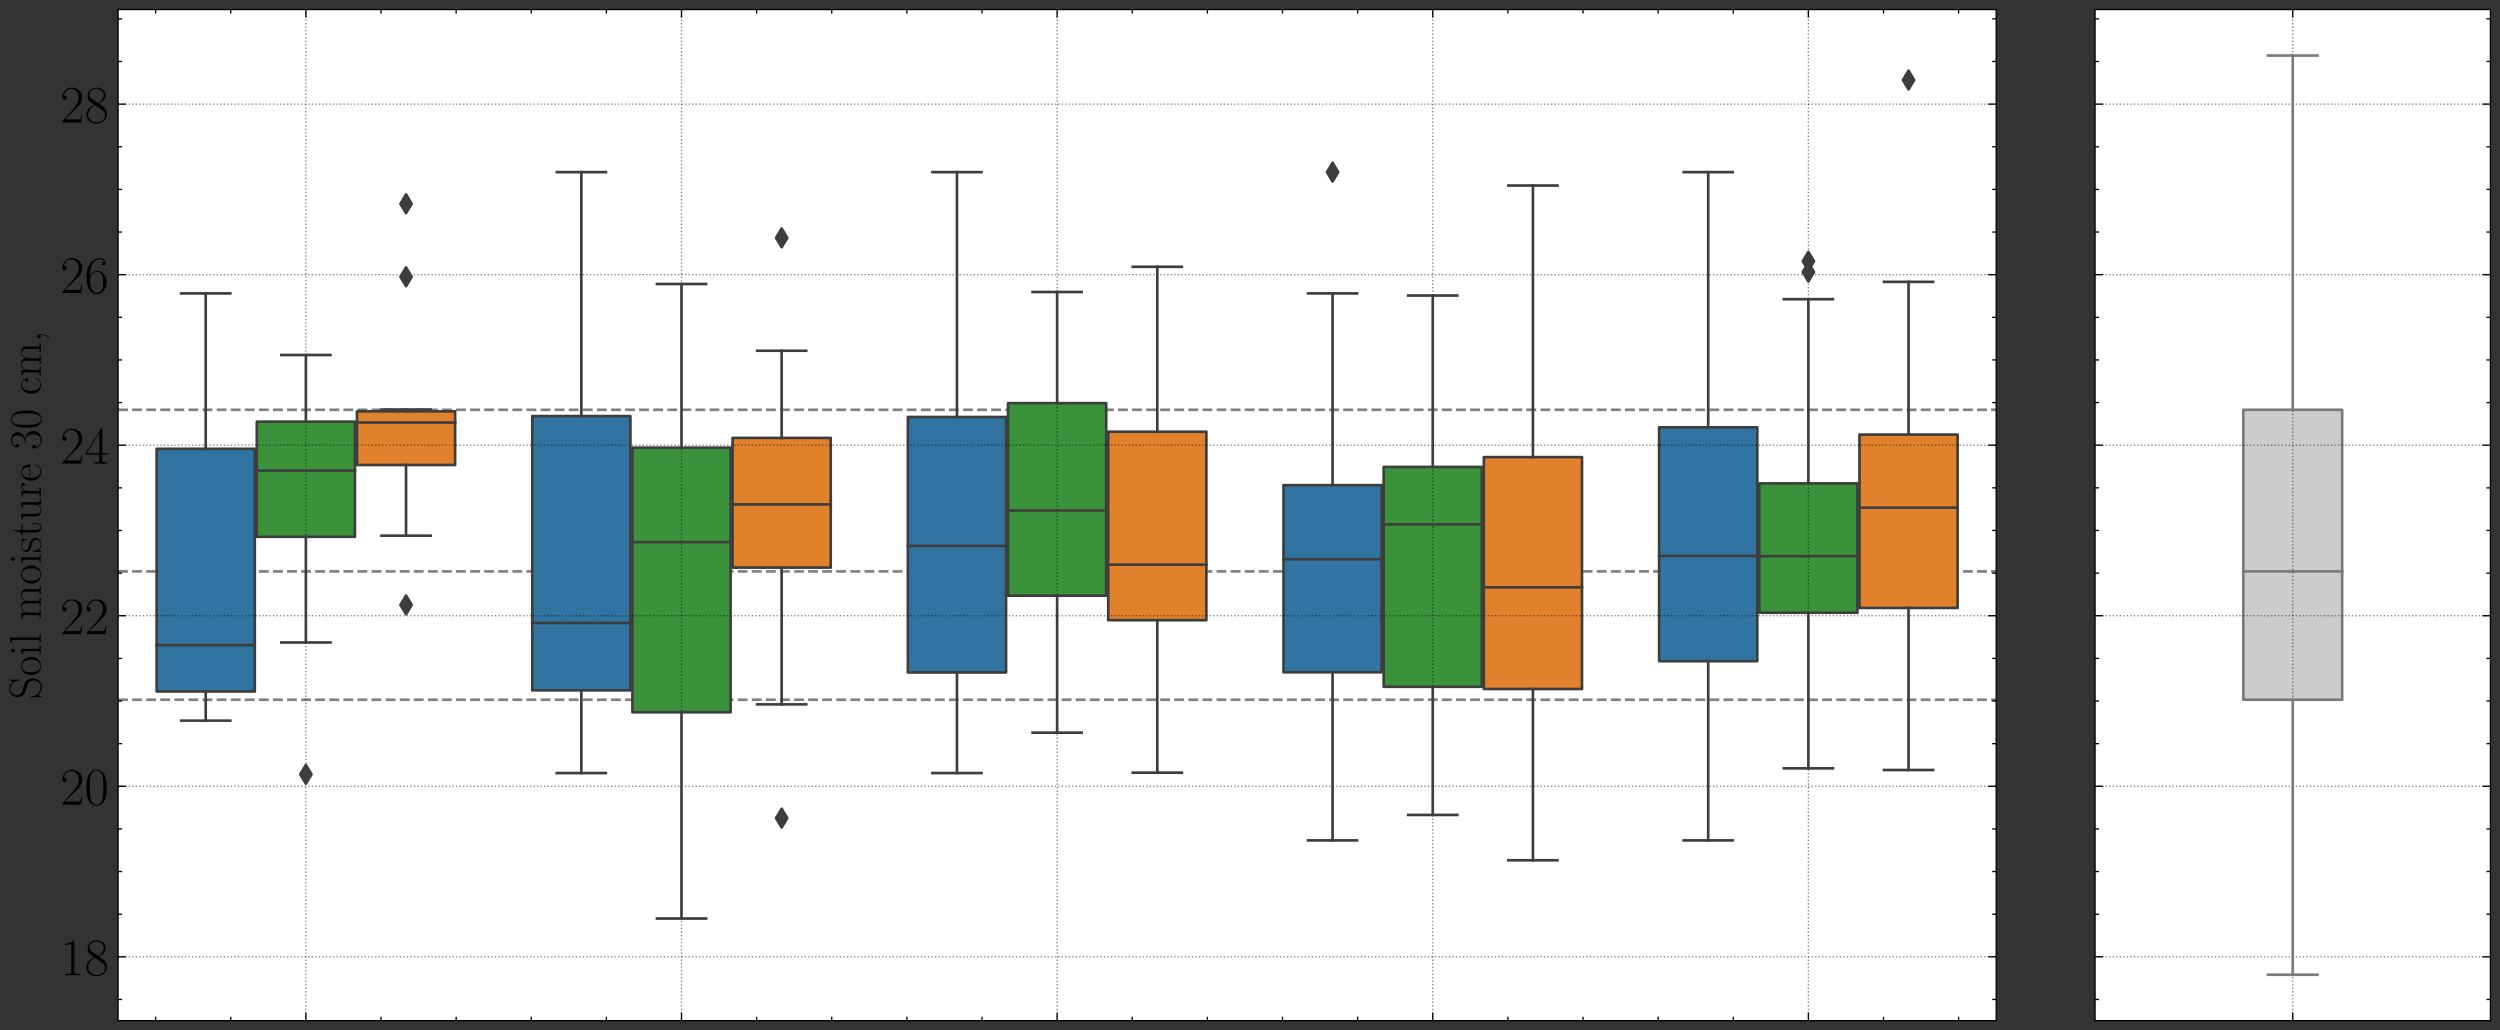 <?xml version="1.0" encoding="utf-8" standalone="no"?>
<!DOCTYPE svg PUBLIC "-//W3C//DTD SVG 1.1//EN"
  "http://www.w3.org/Graphics/SVG/1.1/DTD/svg11.dtd">
<!-- Created with matplotlib (https://matplotlib.org/) -->
<svg height="387.72pt" version="1.1" viewBox="0 0 940.832 387.72" width="940.832pt" xmlns="http://www.w3.org/2000/svg" xmlns:xlink="http://www.w3.org/1999/xlink">
 <rect x="0" y="0" width="940.832" height="387.72" fill="#333333" stroke="none"/>
 <defs>
  <style type="text/css">*{stroke-linecap:butt;stroke-linejoin:round;}</style>
 </defs>
 <g id="figure_1">
  <g id="patch_1">
   <path d="M 0 387.72 
L 940.832 387.72 
L 940.832 0 
L 0 0 
z
" style="fill:none;"/>
  </g>
  <g id="axes_1">
   <g id="patch_2">
    <path d="M 44.432 384.12 
L 751.232 384.12 
L 751.232 3.6 
L 44.432 3.6 
z
" style="fill:#ffffff;"/>
   </g>
   <g id="line2d_1">
    <path clip-path="url(#padc75464b7)" d="M 44.432 263.334 
L 751.232 263.334 
" style="fill:none;stroke:#808080;stroke-dasharray:3.7,1.6;stroke-dashoffset:0;"/>
   </g>
   <g id="line2d_2">
    <path clip-path="url(#padc75464b7)" d="M 44.432 215.039 
L 751.232 215.039 
" style="fill:none;stroke:#808080;stroke-dasharray:3.7,1.6;stroke-dashoffset:0;"/>
   </g>
   <g id="line2d_3">
    <path clip-path="url(#padc75464b7)" d="M 44.432 154.229 
L 751.232 154.229 
" style="fill:none;stroke:#808080;stroke-dasharray:3.7,1.6;stroke-dashoffset:0;"/>
   </g>
   <g id="patch_3">
    <path clip-path="url(#padc75464b7)" d="M 58.945 260.225 
L 95.887 260.225 
L 95.887 168.893 
L 58.945 168.893 
L 58.945 260.225 
z
" style="fill:#3274a1;stroke:#3d3d3d;stroke-linejoin:miter;"/>
   </g>
   <g id="patch_4">
    <path clip-path="url(#padc75464b7)" d="M 96.641 202.027 
L 133.583 202.027 
L 133.583 158.691 
L 96.641 158.691 
L 96.641 202.027 
z
" style="fill:#3a923a;stroke:#3d3d3d;stroke-linejoin:miter;"/>
   </g>
   <g id="patch_5">
    <path clip-path="url(#padc75464b7)" d="M 134.337 174.999 
L 171.279 174.999 
L 171.279 154.797 
L 134.337 154.797 
L 134.337 174.999 
z
" style="fill:#e1812c;stroke:#3d3d3d;stroke-linejoin:miter;"/>
   </g>
   <g id="patch_6">
    <path clip-path="url(#padc75464b7)" d="M 200.305 259.808 
L 237.247 259.808 
L 237.247 156.579 
L 200.305 156.579 
L 200.305 259.808 
z
" style="fill:#3274a1;stroke:#3d3d3d;stroke-linejoin:miter;"/>
   </g>
   <g id="patch_7">
    <path clip-path="url(#padc75464b7)" d="M 238.001 268.042 
L 274.943 268.042 
L 274.943 168.46 
L 238.001 168.46 
L 238.001 268.042 
z
" style="fill:#3a923a;stroke:#3d3d3d;stroke-linejoin:miter;"/>
   </g>
   <g id="patch_8">
    <path clip-path="url(#padc75464b7)" d="M 275.697 213.615 
L 312.639 213.615 
L 312.639 164.81 
L 275.697 164.81 
L 275.697 213.615 
z
" style="fill:#e1812c;stroke:#3d3d3d;stroke-linejoin:miter;"/>
   </g>
   <g id="patch_9">
    <path clip-path="url(#padc75464b7)" d="M 341.665 253.074 
L 378.607 253.074 
L 378.607 156.93 
L 341.665 156.93 
L 341.665 253.074 
z
" style="fill:#3274a1;stroke:#3d3d3d;stroke-linejoin:miter;"/>
   </g>
   <g id="patch_10">
    <path clip-path="url(#padc75464b7)" d="M 379.361 224.172 
L 416.303 224.172 
L 416.303 151.716 
L 379.361 151.716 
L 379.361 224.172 
z
" style="fill:#3a923a;stroke:#3d3d3d;stroke-linejoin:miter;"/>
   </g>
   <g id="patch_11">
    <path clip-path="url(#padc75464b7)" d="M 417.057 233.396 
L 453.999 233.396 
L 453.999 162.472 
L 417.057 162.472 
L 417.057 233.396 
z
" style="fill:#e1812c;stroke:#3d3d3d;stroke-linejoin:miter;"/>
   </g>
   <g id="patch_12">
    <path clip-path="url(#padc75464b7)" d="M 483.025 253.007 
L 519.967 253.007 
L 519.967 182.575 
L 483.025 182.575 
L 483.025 253.007 
z
" style="fill:#3274a1;stroke:#3d3d3d;stroke-linejoin:miter;"/>
   </g>
   <g id="patch_13">
    <path clip-path="url(#padc75464b7)" d="M 520.721 258.455 
L 557.663 258.455 
L 557.663 175.724 
L 520.721 175.724 
L 520.721 258.455 
z
" style="fill:#3a923a;stroke:#3d3d3d;stroke-linejoin:miter;"/>
   </g>
   <g id="patch_14">
    <path clip-path="url(#padc75464b7)" d="M 558.417 259.29 
L 595.359 259.29 
L 595.359 172.028 
L 558.417 172.028 
L 558.417 259.29 
z
" style="fill:#e1812c;stroke:#3d3d3d;stroke-linejoin:miter;"/>
   </g>
   <g id="patch_15">
    <path clip-path="url(#padc75464b7)" d="M 624.385 248.824 
L 661.327 248.824 
L 661.327 160.821 
L 624.385 160.821 
L 624.385 248.824 
z
" style="fill:#3274a1;stroke:#3d3d3d;stroke-linejoin:miter;"/>
   </g>
   <g id="patch_16">
    <path clip-path="url(#padc75464b7)" d="M 662.081 230.588 
L 699.023 230.588 
L 699.023 181.908 
L 662.081 181.908 
L 662.081 230.588 
z
" style="fill:#3a923a;stroke:#3d3d3d;stroke-linejoin:miter;"/>
   </g>
   <g id="patch_17">
    <path clip-path="url(#padc75464b7)" d="M 699.777 228.787 
L 736.719 228.787 
L 736.719 163.559 
L 699.777 163.559 
L 699.777 228.787 
z
" style="fill:#e1812c;stroke:#3d3d3d;stroke-linejoin:miter;"/>
   </g>
   <g id="patch_18">
    <path clip-path="url(#padc75464b7)" d="M 115.112 937.7 
L 115.112 937.7 
L 115.112 937.7 
L 115.112 937.7 
z
" style="fill:#3274a1;stroke:#3d3d3d;stroke-linejoin:miter;stroke-width:0.5;"/>
   </g>
   <g id="patch_19">
    <path clip-path="url(#padc75464b7)" d="M 115.112 937.7 
L 115.112 937.7 
L 115.112 937.7 
L 115.112 937.7 
z
" style="fill:#3a923a;stroke:#3d3d3d;stroke-linejoin:miter;stroke-width:0.5;"/>
   </g>
   <g id="patch_20">
    <path clip-path="url(#padc75464b7)" d="M 115.112 937.7 
L 115.112 937.7 
L 115.112 937.7 
L 115.112 937.7 
z
" style="fill:#e1812c;stroke:#3d3d3d;stroke-linejoin:miter;stroke-width:0.5;"/>
   </g>
   <g id="matplotlib.axis_1">
    <g id="xtick_1">
     <g id="line2d_4">
      <path clip-path="url(#padc75464b7)" d="M 115.112 384.12 
L 115.112 3.6 
" style="fill:none;stroke:#000000;stroke-dasharray:0.5,0.825;stroke-dashoffset:0;stroke-opacity:0.5;stroke-width:0.5;"/>
     </g>
     <g id="line2d_5">
      <defs>
       <path d="M 0 0 
L 0 -3 
" id="m19dfadb7f9" style="stroke:#000000;stroke-width:0.5;"/>
      </defs>
      <g>
       <use style="stroke:#000000;stroke-width:0.5;" x="115.112" xlink:href="#m19dfadb7f9" y="384.12"/>
      </g>
     </g>
     <g id="line2d_6">
      <defs>
       <path d="M 0 0 
L 0 3 
" id="m073b7d4c11" style="stroke:#000000;stroke-width:0.5;"/>
      </defs>
      <g>
       <use style="stroke:#000000;stroke-width:0.5;" x="115.112" xlink:href="#m073b7d4c11" y="3.6"/>
      </g>
     </g>
    </g>
    <g id="xtick_2">
     <g id="line2d_7">
      <path clip-path="url(#padc75464b7)" d="M 256.472 384.12 
L 256.472 3.6 
" style="fill:none;stroke:#000000;stroke-dasharray:0.5,0.825;stroke-dashoffset:0;stroke-opacity:0.5;stroke-width:0.5;"/>
     </g>
     <g id="line2d_8">
      <g>
       <use style="stroke:#000000;stroke-width:0.5;" x="256.472" xlink:href="#m19dfadb7f9" y="384.12"/>
      </g>
     </g>
     <g id="line2d_9">
      <g>
       <use style="stroke:#000000;stroke-width:0.5;" x="256.472" xlink:href="#m073b7d4c11" y="3.6"/>
      </g>
     </g>
    </g>
    <g id="xtick_3">
     <g id="line2d_10">
      <path clip-path="url(#padc75464b7)" d="M 397.832 384.12 
L 397.832 3.6 
" style="fill:none;stroke:#000000;stroke-dasharray:0.5,0.825;stroke-dashoffset:0;stroke-opacity:0.5;stroke-width:0.5;"/>
     </g>
     <g id="line2d_11">
      <g>
       <use style="stroke:#000000;stroke-width:0.5;" x="397.832" xlink:href="#m19dfadb7f9" y="384.12"/>
      </g>
     </g>
     <g id="line2d_12">
      <g>
       <use style="stroke:#000000;stroke-width:0.5;" x="397.832" xlink:href="#m073b7d4c11" y="3.6"/>
      </g>
     </g>
    </g>
    <g id="xtick_4">
     <g id="line2d_13">
      <path clip-path="url(#padc75464b7)" d="M 539.192 384.12 
L 539.192 3.6 
" style="fill:none;stroke:#000000;stroke-dasharray:0.5,0.825;stroke-dashoffset:0;stroke-opacity:0.5;stroke-width:0.5;"/>
     </g>
     <g id="line2d_14">
      <g>
       <use style="stroke:#000000;stroke-width:0.5;" x="539.192" xlink:href="#m19dfadb7f9" y="384.12"/>
      </g>
     </g>
     <g id="line2d_15">
      <g>
       <use style="stroke:#000000;stroke-width:0.5;" x="539.192" xlink:href="#m073b7d4c11" y="3.6"/>
      </g>
     </g>
    </g>
    <g id="xtick_5">
     <g id="line2d_16">
      <path clip-path="url(#padc75464b7)" d="M 680.552 384.12 
L 680.552 3.6 
" style="fill:none;stroke:#000000;stroke-dasharray:0.5,0.825;stroke-dashoffset:0;stroke-opacity:0.5;stroke-width:0.5;"/>
     </g>
     <g id="line2d_17">
      <g>
       <use style="stroke:#000000;stroke-width:0.5;" x="680.552" xlink:href="#m19dfadb7f9" y="384.12"/>
      </g>
     </g>
     <g id="line2d_18">
      <g>
       <use style="stroke:#000000;stroke-width:0.5;" x="680.552" xlink:href="#m073b7d4c11" y="3.6"/>
      </g>
     </g>
    </g>
    <g id="xtick_6">
     <g id="line2d_19">
      <defs>
       <path d="M 0 0 
L 0 -1.5 
" id="m88d7d77c77" style="stroke:#000000;stroke-width:0.5;"/>
      </defs>
      <g>
       <use style="stroke:#000000;stroke-width:0.5;" x="58.568" xlink:href="#m88d7d77c77" y="384.12"/>
      </g>
     </g>
     <g id="line2d_20">
      <defs>
       <path d="M 0 0 
L 0 1.5 
" id="mdd150353c7" style="stroke:#000000;stroke-width:0.5;"/>
      </defs>
      <g>
       <use style="stroke:#000000;stroke-width:0.5;" x="58.568" xlink:href="#mdd150353c7" y="3.6"/>
      </g>
     </g>
    </g>
    <g id="xtick_7">
     <g id="line2d_21">
      <g>
       <use style="stroke:#000000;stroke-width:0.5;" x="86.84" xlink:href="#m88d7d77c77" y="384.12"/>
      </g>
     </g>
     <g id="line2d_22">
      <g>
       <use style="stroke:#000000;stroke-width:0.5;" x="86.84" xlink:href="#mdd150353c7" y="3.6"/>
      </g>
     </g>
    </g>
    <g id="xtick_8">
     <g id="line2d_23">
      <g>
       <use style="stroke:#000000;stroke-width:0.5;" x="143.384" xlink:href="#m88d7d77c77" y="384.12"/>
      </g>
     </g>
     <g id="line2d_24">
      <g>
       <use style="stroke:#000000;stroke-width:0.5;" x="143.384" xlink:href="#mdd150353c7" y="3.6"/>
      </g>
     </g>
    </g>
    <g id="xtick_9">
     <g id="line2d_25">
      <g>
       <use style="stroke:#000000;stroke-width:0.5;" x="171.656" xlink:href="#m88d7d77c77" y="384.12"/>
      </g>
     </g>
     <g id="line2d_26">
      <g>
       <use style="stroke:#000000;stroke-width:0.5;" x="171.656" xlink:href="#mdd150353c7" y="3.6"/>
      </g>
     </g>
    </g>
    <g id="xtick_10">
     <g id="line2d_27">
      <g>
       <use style="stroke:#000000;stroke-width:0.5;" x="199.928" xlink:href="#m88d7d77c77" y="384.12"/>
      </g>
     </g>
     <g id="line2d_28">
      <g>
       <use style="stroke:#000000;stroke-width:0.5;" x="199.928" xlink:href="#mdd150353c7" y="3.6"/>
      </g>
     </g>
    </g>
    <g id="xtick_11">
     <g id="line2d_29">
      <g>
       <use style="stroke:#000000;stroke-width:0.5;" x="228.2" xlink:href="#m88d7d77c77" y="384.12"/>
      </g>
     </g>
     <g id="line2d_30">
      <g>
       <use style="stroke:#000000;stroke-width:0.5;" x="228.2" xlink:href="#mdd150353c7" y="3.6"/>
      </g>
     </g>
    </g>
    <g id="xtick_12">
     <g id="line2d_31">
      <g>
       <use style="stroke:#000000;stroke-width:0.5;" x="284.744" xlink:href="#m88d7d77c77" y="384.12"/>
      </g>
     </g>
     <g id="line2d_32">
      <g>
       <use style="stroke:#000000;stroke-width:0.5;" x="284.744" xlink:href="#mdd150353c7" y="3.6"/>
      </g>
     </g>
    </g>
    <g id="xtick_13">
     <g id="line2d_33">
      <g>
       <use style="stroke:#000000;stroke-width:0.5;" x="313.016" xlink:href="#m88d7d77c77" y="384.12"/>
      </g>
     </g>
     <g id="line2d_34">
      <g>
       <use style="stroke:#000000;stroke-width:0.5;" x="313.016" xlink:href="#mdd150353c7" y="3.6"/>
      </g>
     </g>
    </g>
    <g id="xtick_14">
     <g id="line2d_35">
      <g>
       <use style="stroke:#000000;stroke-width:0.5;" x="341.288" xlink:href="#m88d7d77c77" y="384.12"/>
      </g>
     </g>
     <g id="line2d_36">
      <g>
       <use style="stroke:#000000;stroke-width:0.5;" x="341.288" xlink:href="#mdd150353c7" y="3.6"/>
      </g>
     </g>
    </g>
    <g id="xtick_15">
     <g id="line2d_37">
      <g>
       <use style="stroke:#000000;stroke-width:0.5;" x="369.56" xlink:href="#m88d7d77c77" y="384.12"/>
      </g>
     </g>
     <g id="line2d_38">
      <g>
       <use style="stroke:#000000;stroke-width:0.5;" x="369.56" xlink:href="#mdd150353c7" y="3.6"/>
      </g>
     </g>
    </g>
    <g id="xtick_16">
     <g id="line2d_39">
      <g>
       <use style="stroke:#000000;stroke-width:0.5;" x="426.104" xlink:href="#m88d7d77c77" y="384.12"/>
      </g>
     </g>
     <g id="line2d_40">
      <g>
       <use style="stroke:#000000;stroke-width:0.5;" x="426.104" xlink:href="#mdd150353c7" y="3.6"/>
      </g>
     </g>
    </g>
    <g id="xtick_17">
     <g id="line2d_41">
      <g>
       <use style="stroke:#000000;stroke-width:0.5;" x="454.376" xlink:href="#m88d7d77c77" y="384.12"/>
      </g>
     </g>
     <g id="line2d_42">
      <g>
       <use style="stroke:#000000;stroke-width:0.5;" x="454.376" xlink:href="#mdd150353c7" y="3.6"/>
      </g>
     </g>
    </g>
    <g id="xtick_18">
     <g id="line2d_43">
      <g>
       <use style="stroke:#000000;stroke-width:0.5;" x="482.648" xlink:href="#m88d7d77c77" y="384.12"/>
      </g>
     </g>
     <g id="line2d_44">
      <g>
       <use style="stroke:#000000;stroke-width:0.5;" x="482.648" xlink:href="#mdd150353c7" y="3.6"/>
      </g>
     </g>
    </g>
    <g id="xtick_19">
     <g id="line2d_45">
      <g>
       <use style="stroke:#000000;stroke-width:0.5;" x="510.92" xlink:href="#m88d7d77c77" y="384.12"/>
      </g>
     </g>
     <g id="line2d_46">
      <g>
       <use style="stroke:#000000;stroke-width:0.5;" x="510.92" xlink:href="#mdd150353c7" y="3.6"/>
      </g>
     </g>
    </g>
    <g id="xtick_20">
     <g id="line2d_47">
      <g>
       <use style="stroke:#000000;stroke-width:0.5;" x="567.464" xlink:href="#m88d7d77c77" y="384.12"/>
      </g>
     </g>
     <g id="line2d_48">
      <g>
       <use style="stroke:#000000;stroke-width:0.5;" x="567.464" xlink:href="#mdd150353c7" y="3.6"/>
      </g>
     </g>
    </g>
    <g id="xtick_21">
     <g id="line2d_49">
      <g>
       <use style="stroke:#000000;stroke-width:0.5;" x="595.736" xlink:href="#m88d7d77c77" y="384.12"/>
      </g>
     </g>
     <g id="line2d_50">
      <g>
       <use style="stroke:#000000;stroke-width:0.5;" x="595.736" xlink:href="#mdd150353c7" y="3.6"/>
      </g>
     </g>
    </g>
    <g id="xtick_22">
     <g id="line2d_51">
      <g>
       <use style="stroke:#000000;stroke-width:0.5;" x="624.008" xlink:href="#m88d7d77c77" y="384.12"/>
      </g>
     </g>
     <g id="line2d_52">
      <g>
       <use style="stroke:#000000;stroke-width:0.5;" x="624.008" xlink:href="#mdd150353c7" y="3.6"/>
      </g>
     </g>
    </g>
    <g id="xtick_23">
     <g id="line2d_53">
      <g>
       <use style="stroke:#000000;stroke-width:0.5;" x="652.28" xlink:href="#m88d7d77c77" y="384.12"/>
      </g>
     </g>
     <g id="line2d_54">
      <g>
       <use style="stroke:#000000;stroke-width:0.5;" x="652.28" xlink:href="#mdd150353c7" y="3.6"/>
      </g>
     </g>
    </g>
    <g id="xtick_24">
     <g id="line2d_55">
      <g>
       <use style="stroke:#000000;stroke-width:0.5;" x="708.824" xlink:href="#m88d7d77c77" y="384.12"/>
      </g>
     </g>
     <g id="line2d_56">
      <g>
       <use style="stroke:#000000;stroke-width:0.5;" x="708.824" xlink:href="#mdd150353c7" y="3.6"/>
      </g>
     </g>
    </g>
    <g id="xtick_25">
     <g id="line2d_57">
      <g>
       <use style="stroke:#000000;stroke-width:0.5;" x="737.096" xlink:href="#m88d7d77c77" y="384.12"/>
      </g>
     </g>
     <g id="line2d_58">
      <g>
       <use style="stroke:#000000;stroke-width:0.5;" x="737.096" xlink:href="#mdd150353c7" y="3.6"/>
      </g>
     </g>
    </g>
   </g>
   <g id="matplotlib.axis_2">
    <g id="ytick_1">
     <g id="line2d_59">
      <path clip-path="url(#padc75464b7)" d="M 44.432 360.085 
L 751.232 360.085 
" style="fill:none;stroke:#000000;stroke-dasharray:0.5,0.825;stroke-dashoffset:0;stroke-opacity:0.5;stroke-width:0.5;"/>
     </g>
     <g id="line2d_60">
      <defs>
       <path d="M 0 0 
L 3 0 
" id="m54926a5732" style="stroke:#000000;stroke-width:0.5;"/>
      </defs>
      <g>
       <use style="stroke:#000000;stroke-width:0.5;" x="44.432" xlink:href="#m54926a5732" y="360.085"/>
      </g>
     </g>
     <g id="line2d_61">
      <defs>
       <path d="M 0 0 
L -3 0 
" id="ma5c0356363" style="stroke:#000000;stroke-width:0.5;"/>
      </defs>
      <g>
       <use style="stroke:#000000;stroke-width:0.5;" x="751.232" xlink:href="#ma5c0356363" y="360.085"/>
      </g>
     </g>
     <g id="text_1">
      <!-- $\mathdefault{18}$ -->
      <g transform="translate(22.656 367.003)scale(0.2 -0.2)">
       <defs>
        <path d="M 26.594 63.797 
C 26.594 65.891 26.5 66 25.094 66 
C 21.203 61.359 15.297 59.891 9.703 59.688 
C 9.406 59.688 8.906 59.688 8.797 59.5 
C 8.703 59.297 8.703 59.094 8.703 57 
C 11.797 57 17 57.594 21 59.984 
L 21 7.297 
C 21 3.797 20.797 2.594 12.203 2.594 
L 9.203 2.594 
L 9.203 0 
C 14 0.094 19 0.188 23.797 0.188 
C 28.594 0.188 33.594 0.094 38.406 0 
L 38.406 2.594 
L 35.406 2.594 
C 26.797 2.594 26.594 3.688 26.594 7.297 
z
" id="CMR17-49"/>
        <path d="M 27.203 35.766 
C 33.5 38.969 39.906 43.797 39.906 51.531 
C 39.906 60.688 31.094 66 23 66 
C 13.906 66 5.906 59.375 5.906 50.234 
C 5.906 47.719 6.5 43.391 10.406 39.578 
C 11.406 38.578 15.594 35.562 18.297 33.656 
C 13.797 31.344 3.297 25.812 3.297 14.766 
C 3.297 4.406 13.094 -2 22.797 -2 
C 33.5 -2 42.5 5.719 42.5 15.969 
C 42.5 25.109 36.406 29.328 32.406 32.047 
z
M 14.094 44.609 
C 13.297 45.109 9.297 48.219 9.297 52.938 
C 9.297 59.078 15.594 63.688 22.797 63.688 
C 30.703 63.688 36.5 58.062 36.5 51.531 
C 36.5 42.188 26.094 36.859 25.594 36.859 
C 25.5 36.859 25.406 36.859 24.594 37.469 
z
M 32.5 24 
C 34 22.906 38.797 19.578 38.797 13.453 
C 38.797 6.016 31.406 0.391 23 0.391 
C 13.906 0.391 7 6.922 7 14.859 
C 7 22.797 13.094 29.438 20 32.547 
z
" id="CMR17-56"/>
       </defs>
       <use transform="scale(0.996)" xlink:href="#CMR17-49"/>
       <use transform="translate(45.69 0)scale(0.996)" xlink:href="#CMR17-56"/>
      </g>
     </g>
    </g>
    <g id="ytick_2">
     <g id="line2d_62">
      <path clip-path="url(#padc75464b7)" d="M 44.432 295.905 
L 751.232 295.905 
" style="fill:none;stroke:#000000;stroke-dasharray:0.5,0.825;stroke-dashoffset:0;stroke-opacity:0.5;stroke-width:0.5;"/>
     </g>
     <g id="line2d_63">
      <g>
       <use style="stroke:#000000;stroke-width:0.5;" x="44.432" xlink:href="#m54926a5732" y="295.905"/>
      </g>
     </g>
     <g id="line2d_64">
      <g>
       <use style="stroke:#000000;stroke-width:0.5;" x="751.232" xlink:href="#ma5c0356363" y="295.905"/>
      </g>
     </g>
     <g id="text_2">
      <!-- $\mathdefault{20}$ -->
      <g transform="translate(22.656 302.824)scale(0.2 -0.2)">
       <defs>
        <path d="M 41.703 15.469 
L 39.906 15.469 
C 38.906 8.391 38.094 7.188 37.703 6.594 
C 37.203 5.797 30 5.797 28.594 5.797 
L 9.406 5.797 
C 13 9.688 20 16.766 28.5 24.938 
C 34.594 30.719 41.703 37.5 41.703 47.391 
C 41.703 59.188 32.297 66 21.797 66 
C 10.797 66 4.094 56.297 4.094 47.297 
C 4.094 43.391 7 42.891 8.203 42.891 
C 9.203 42.891 12.203 43.484 12.203 46.984 
C 12.203 50.094 9.594 51 8.203 51 
C 7.594 51 7 50.891 6.594 50.688 
C 8.5 59.188 14.297 63.391 20.406 63.391 
C 29.094 63.391 34.797 56.5 34.797 47.391 
C 34.797 38.703 29.703 31.219 24 24.734 
L 4.094 2.297 
L 4.094 0 
L 39.297 0 
z
" id="CMR17-50"/>
        <path d="M 42 31.844 
C 42 37.969 41.906 48.422 37.703 56.453 
C 34 63.484 28.094 66 22.906 66 
C 18.094 66 12 63.781 8.203 56.562 
C 4.203 49.016 3.797 39.672 3.797 31.844 
C 3.797 26.109 3.906 17.375 7 9.734 
C 11.297 -0.609 19 -2 22.906 -2 
C 27.5 -2 34.5 -0.109 38.594 9.438 
C 41.594 16.375 42 24.5 42 31.844 
z
M 22.906 -0.406 
C 16.5 -0.406 12.703 5.125 11.297 12.75 
C 10.203 18.688 10.203 27.328 10.203 32.953 
C 10.203 40.688 10.203 47.109 11.5 53.234 
C 13.406 61.781 19 64.391 22.906 64.391 
C 27 64.391 32.297 61.672 34.203 53.438 
C 35.5 47.719 35.594 40.984 35.594 32.953 
C 35.594 26.422 35.594 18.375 34.406 12.453 
C 32.297 1.5 26.406 -0.406 22.906 -0.406 
z
" id="CMR17-48"/>
       </defs>
       <use transform="scale(0.996)" xlink:href="#CMR17-50"/>
       <use transform="translate(45.69 0)scale(0.996)" xlink:href="#CMR17-48"/>
      </g>
     </g>
    </g>
    <g id="ytick_3">
     <g id="line2d_65">
      <path clip-path="url(#padc75464b7)" d="M 44.432 231.726 
L 751.232 231.726 
" style="fill:none;stroke:#000000;stroke-dasharray:0.5,0.825;stroke-dashoffset:0;stroke-opacity:0.5;stroke-width:0.5;"/>
     </g>
     <g id="line2d_66">
      <g>
       <use style="stroke:#000000;stroke-width:0.5;" x="44.432" xlink:href="#m54926a5732" y="231.726"/>
      </g>
     </g>
     <g id="line2d_67">
      <g>
       <use style="stroke:#000000;stroke-width:0.5;" x="751.232" xlink:href="#ma5c0356363" y="231.726"/>
      </g>
     </g>
     <g id="text_3">
      <!-- $\mathdefault{22}$ -->
      <g transform="translate(22.656 238.644)scale(0.2 -0.2)">
       <use transform="scale(0.996)" xlink:href="#CMR17-50"/>
       <use transform="translate(45.69 0)scale(0.996)" xlink:href="#CMR17-50"/>
      </g>
     </g>
    </g>
    <g id="ytick_4">
     <g id="line2d_68">
      <path clip-path="url(#padc75464b7)" d="M 44.432 167.546 
L 751.232 167.546 
" style="fill:none;stroke:#000000;stroke-dasharray:0.5,0.825;stroke-dashoffset:0;stroke-opacity:0.5;stroke-width:0.5;"/>
     </g>
     <g id="line2d_69">
      <g>
       <use style="stroke:#000000;stroke-width:0.5;" x="44.432" xlink:href="#m54926a5732" y="167.546"/>
      </g>
     </g>
     <g id="line2d_70">
      <g>
       <use style="stroke:#000000;stroke-width:0.5;" x="751.232" xlink:href="#ma5c0356363" y="167.546"/>
      </g>
     </g>
     <g id="text_4">
      <!-- $\mathdefault{24}$ -->
      <g transform="translate(22.656 174.465)scale(0.2 -0.2)">
       <defs>
        <path d="M 33.594 64.797 
C 33.594 66.891 33.5 67 31.703 67 
L 2 19.594 
L 2 17 
L 27.797 17 
L 27.797 7.188 
C 27.797 3.594 27.594 2.594 20.594 2.594 
L 18.703 2.594 
L 18.703 0 
C 21.906 0.188 27.297 0.188 30.703 0.188 
C 34.094 0.188 39.5 0.188 42.703 0 
L 42.703 2.594 
L 40.797 2.594 
C 33.797 2.594 33.594 3.594 33.594 7.188 
L 33.594 17 
L 43.797 17 
L 43.797 19.594 
L 33.594 19.594 
z
M 28.094 58.172 
L 28.094 19.594 
L 4 19.594 
z
" id="CMR17-52"/>
       </defs>
       <use transform="scale(0.996)" xlink:href="#CMR17-50"/>
       <use transform="translate(45.69 0)scale(0.996)" xlink:href="#CMR17-52"/>
      </g>
     </g>
    </g>
    <g id="ytick_5">
     <g id="line2d_71">
      <path clip-path="url(#padc75464b7)" d="M 44.432 103.367 
L 751.232 103.367 
" style="fill:none;stroke:#000000;stroke-dasharray:0.5,0.825;stroke-dashoffset:0;stroke-opacity:0.5;stroke-width:0.5;"/>
     </g>
     <g id="line2d_72">
      <g>
       <use style="stroke:#000000;stroke-width:0.5;" x="44.432" xlink:href="#m54926a5732" y="103.367"/>
      </g>
     </g>
     <g id="line2d_73">
      <g>
       <use style="stroke:#000000;stroke-width:0.5;" x="751.232" xlink:href="#ma5c0356363" y="103.367"/>
      </g>
     </g>
     <g id="text_5">
      <!-- $\mathdefault{26}$ -->
      <g transform="translate(22.656 110.285)scale(0.2 -0.2)">
       <defs>
        <path d="M 10.594 34.344 
C 10.594 58 21.797 63.688 28.297 63.688 
C 30.406 63.688 35.5 63.266 37.5 59.094 
C 35.906 59.094 32.906 59.094 32.906 55.594 
C 32.906 52.891 35.094 52 36.5 52 
C 37.406 52 40.094 52.391 40.094 55.797 
C 40.094 62.297 35.094 66 28.203 66 
C 16.297 66 3.797 53.297 3.797 31.422 
C 3.797 4.016 15.094 -2 23.094 -2 
C 32.797 -2 42 6.734 42 20.234 
C 42 32.828 33.906 42 23.703 42 
C 17.594 42 13.094 37.969 10.594 30.922 
z
M 23.094 0.391 
C 10.797 0.391 10.797 18.938 10.797 22.656 
C 10.797 29.906 14.203 40.391 23.5 40.391 
C 25.203 40.391 30.094 40.391 33.406 33.438 
C 35.203 29.516 35.203 25.375 35.203 20.344 
C 35.203 14.906 35.203 10.875 33.094 6.844 
C 30.906 2.703 27.703 0.391 23.094 0.391 
z
" id="CMR17-54"/>
       </defs>
       <use transform="scale(0.996)" xlink:href="#CMR17-50"/>
       <use transform="translate(45.69 0)scale(0.996)" xlink:href="#CMR17-54"/>
      </g>
     </g>
    </g>
    <g id="ytick_6">
     <g id="line2d_74">
      <path clip-path="url(#padc75464b7)" d="M 44.432 39.188 
L 751.232 39.188 
" style="fill:none;stroke:#000000;stroke-dasharray:0.5,0.825;stroke-dashoffset:0;stroke-opacity:0.5;stroke-width:0.5;"/>
     </g>
     <g id="line2d_75">
      <g>
       <use style="stroke:#000000;stroke-width:0.5;" x="44.432" xlink:href="#m54926a5732" y="39.188"/>
      </g>
     </g>
     <g id="line2d_76">
      <g>
       <use style="stroke:#000000;stroke-width:0.5;" x="751.232" xlink:href="#ma5c0356363" y="39.188"/>
      </g>
     </g>
     <g id="text_6">
      <!-- $\mathdefault{28}$ -->
      <g transform="translate(22.656 46.106)scale(0.2 -0.2)">
       <use transform="scale(0.996)" xlink:href="#CMR17-50"/>
       <use transform="translate(45.69 0)scale(0.996)" xlink:href="#CMR17-56"/>
      </g>
     </g>
    </g>
    <g id="ytick_7">
     <g id="line2d_77">
      <defs>
       <path d="M 0 0 
L 1.5 0 
" id="mf1902b7b98" style="stroke:#000000;stroke-width:0.5;"/>
      </defs>
      <g>
       <use style="stroke:#000000;stroke-width:0.5;" x="44.432" xlink:href="#mf1902b7b98" y="376.13"/>
      </g>
     </g>
     <g id="line2d_78">
      <defs>
       <path d="M 0 0 
L -1.5 0 
" id="ma2a1ec3ef5" style="stroke:#000000;stroke-width:0.5;"/>
      </defs>
      <g>
       <use style="stroke:#000000;stroke-width:0.5;" x="751.232" xlink:href="#ma2a1ec3ef5" y="376.13"/>
      </g>
     </g>
    </g>
    <g id="ytick_8">
     <g id="line2d_79">
      <g>
       <use style="stroke:#000000;stroke-width:0.5;" x="44.432" xlink:href="#mf1902b7b98" y="344.04"/>
      </g>
     </g>
     <g id="line2d_80">
      <g>
       <use style="stroke:#000000;stroke-width:0.5;" x="751.232" xlink:href="#ma2a1ec3ef5" y="344.04"/>
      </g>
     </g>
    </g>
    <g id="ytick_9">
     <g id="line2d_81">
      <g>
       <use style="stroke:#000000;stroke-width:0.5;" x="44.432" xlink:href="#mf1902b7b98" y="327.995"/>
      </g>
     </g>
     <g id="line2d_82">
      <g>
       <use style="stroke:#000000;stroke-width:0.5;" x="751.232" xlink:href="#ma2a1ec3ef5" y="327.995"/>
      </g>
     </g>
    </g>
    <g id="ytick_10">
     <g id="line2d_83">
      <g>
       <use style="stroke:#000000;stroke-width:0.5;" x="44.432" xlink:href="#mf1902b7b98" y="311.95"/>
      </g>
     </g>
     <g id="line2d_84">
      <g>
       <use style="stroke:#000000;stroke-width:0.5;" x="751.232" xlink:href="#ma2a1ec3ef5" y="311.95"/>
      </g>
     </g>
    </g>
    <g id="ytick_11">
     <g id="line2d_85">
      <g>
       <use style="stroke:#000000;stroke-width:0.5;" x="44.432" xlink:href="#mf1902b7b98" y="279.86"/>
      </g>
     </g>
     <g id="line2d_86">
      <g>
       <use style="stroke:#000000;stroke-width:0.5;" x="751.232" xlink:href="#ma2a1ec3ef5" y="279.86"/>
      </g>
     </g>
    </g>
    <g id="ytick_12">
     <g id="line2d_87">
      <g>
       <use style="stroke:#000000;stroke-width:0.5;" x="44.432" xlink:href="#mf1902b7b98" y="263.816"/>
      </g>
     </g>
     <g id="line2d_88">
      <g>
       <use style="stroke:#000000;stroke-width:0.5;" x="751.232" xlink:href="#ma2a1ec3ef5" y="263.816"/>
      </g>
     </g>
    </g>
    <g id="ytick_13">
     <g id="line2d_89">
      <g>
       <use style="stroke:#000000;stroke-width:0.5;" x="44.432" xlink:href="#mf1902b7b98" y="247.771"/>
      </g>
     </g>
     <g id="line2d_90">
      <g>
       <use style="stroke:#000000;stroke-width:0.5;" x="751.232" xlink:href="#ma2a1ec3ef5" y="247.771"/>
      </g>
     </g>
    </g>
    <g id="ytick_14">
     <g id="line2d_91">
      <g>
       <use style="stroke:#000000;stroke-width:0.5;" x="44.432" xlink:href="#mf1902b7b98" y="215.681"/>
      </g>
     </g>
     <g id="line2d_92">
      <g>
       <use style="stroke:#000000;stroke-width:0.5;" x="751.232" xlink:href="#ma2a1ec3ef5" y="215.681"/>
      </g>
     </g>
    </g>
    <g id="ytick_15">
     <g id="line2d_93">
      <g>
       <use style="stroke:#000000;stroke-width:0.5;" x="44.432" xlink:href="#mf1902b7b98" y="199.636"/>
      </g>
     </g>
     <g id="line2d_94">
      <g>
       <use style="stroke:#000000;stroke-width:0.5;" x="751.232" xlink:href="#ma2a1ec3ef5" y="199.636"/>
      </g>
     </g>
    </g>
    <g id="ytick_16">
     <g id="line2d_95">
      <g>
       <use style="stroke:#000000;stroke-width:0.5;" x="44.432" xlink:href="#mf1902b7b98" y="183.591"/>
      </g>
     </g>
     <g id="line2d_96">
      <g>
       <use style="stroke:#000000;stroke-width:0.5;" x="751.232" xlink:href="#ma2a1ec3ef5" y="183.591"/>
      </g>
     </g>
    </g>
    <g id="ytick_17">
     <g id="line2d_97">
      <g>
       <use style="stroke:#000000;stroke-width:0.5;" x="44.432" xlink:href="#mf1902b7b98" y="151.502"/>
      </g>
     </g>
     <g id="line2d_98">
      <g>
       <use style="stroke:#000000;stroke-width:0.5;" x="751.232" xlink:href="#ma2a1ec3ef5" y="151.502"/>
      </g>
     </g>
    </g>
    <g id="ytick_18">
     <g id="line2d_99">
      <g>
       <use style="stroke:#000000;stroke-width:0.5;" x="44.432" xlink:href="#mf1902b7b98" y="135.457"/>
      </g>
     </g>
     <g id="line2d_100">
      <g>
       <use style="stroke:#000000;stroke-width:0.5;" x="751.232" xlink:href="#ma2a1ec3ef5" y="135.457"/>
      </g>
     </g>
    </g>
    <g id="ytick_19">
     <g id="line2d_101">
      <g>
       <use style="stroke:#000000;stroke-width:0.5;" x="44.432" xlink:href="#mf1902b7b98" y="119.412"/>
      </g>
     </g>
     <g id="line2d_102">
      <g>
       <use style="stroke:#000000;stroke-width:0.5;" x="751.232" xlink:href="#ma2a1ec3ef5" y="119.412"/>
      </g>
     </g>
    </g>
    <g id="ytick_20">
     <g id="line2d_103">
      <g>
       <use style="stroke:#000000;stroke-width:0.5;" x="44.432" xlink:href="#mf1902b7b98" y="87.322"/>
      </g>
     </g>
     <g id="line2d_104">
      <g>
       <use style="stroke:#000000;stroke-width:0.5;" x="751.232" xlink:href="#ma2a1ec3ef5" y="87.322"/>
      </g>
     </g>
    </g>
    <g id="ytick_21">
     <g id="line2d_105">
      <g>
       <use style="stroke:#000000;stroke-width:0.5;" x="44.432" xlink:href="#mf1902b7b98" y="71.277"/>
      </g>
     </g>
     <g id="line2d_106">
      <g>
       <use style="stroke:#000000;stroke-width:0.5;" x="751.232" xlink:href="#ma2a1ec3ef5" y="71.277"/>
      </g>
     </g>
    </g>
    <g id="ytick_22">
     <g id="line2d_107">
      <g>
       <use style="stroke:#000000;stroke-width:0.5;" x="44.432" xlink:href="#mf1902b7b98" y="55.232"/>
      </g>
     </g>
     <g id="line2d_108">
      <g>
       <use style="stroke:#000000;stroke-width:0.5;" x="751.232" xlink:href="#ma2a1ec3ef5" y="55.232"/>
      </g>
     </g>
    </g>
    <g id="ytick_23">
     <g id="line2d_109">
      <g>
       <use style="stroke:#000000;stroke-width:0.5;" x="44.432" xlink:href="#mf1902b7b98" y="23.143"/>
      </g>
     </g>
     <g id="line2d_110">
      <g>
       <use style="stroke:#000000;stroke-width:0.5;" x="751.232" xlink:href="#ma2a1ec3ef5" y="23.143"/>
      </g>
     </g>
    </g>
    <g id="ytick_24">
     <g id="line2d_111">
      <g>
       <use style="stroke:#000000;stroke-width:0.5;" x="44.432" xlink:href="#mf1902b7b98" y="7.098"/>
      </g>
     </g>
     <g id="line2d_112">
      <g>
       <use style="stroke:#000000;stroke-width:0.5;" x="751.232" xlink:href="#ma2a1ec3ef5" y="7.098"/>
      </g>
     </g>
    </g>
    <g id="text_7">
     <!-- Soil moisture 30 cm, % -->
     <g transform="translate(15.361 263.172)rotate(-90)scale(0.17 -0.17)">
      <defs>
       <path d="M 43.797 67.984 
C 43.797 69.797 43.703 69.891 43.094 69.891 
C 42.5 69.891 42.297 69.484 41.906 68.594 
L 38.906 61.953 
C 35.094 67.5 29.297 70 23 70 
C 12.797 70 4.594 61.844 4.594 51.578 
C 4.594 48.453 5.297 44.016 8.703 39.781 
C 12.406 35.156 15.906 34.344 23.906 32.234 
C 26.906 31.422 31.906 30.109 32.906 29.703 
C 38.594 27.297 41.594 21.25 41.594 15.609 
C 41.594 8.344 36.5 0.594 27.797 0.594 
C 17.094 0.594 7.094 6.641 6.406 20.75 
C 6.297 22.359 6.203 22.453 5.5 22.453 
C 4.703 22.453 4.594 22.359 4.594 20.344 
L 4.594 0 
C 4.594 -1.812 4.703 -1.906 5.297 -1.906 
C 6 -1.906 6.203 -1.406 7.594 1.703 
C 7.703 2 7.703 2.203 9.594 6.031 
C 14.594 -0.609 23 -2 27.797 -2 
C 38.703 -2 46.406 7.141 46.406 17.828 
C 46.406 23.062 44.5 27.094 43.406 28.906 
C 39.203 35.359 34.703 36.562 29.906 37.766 
C 29.203 38.078 29 38.078 23.406 39.484 
C 18 40.891 15.703 41.594 13.203 44.312 
C 10.406 47.438 9.406 50.672 9.406 53.891 
C 9.406 60.438 14.594 67.594 23.094 67.594 
C 33.703 67.594 40.297 60.031 41.797 47.438 
C 42.094 45.625 42.203 45.531 42.906 45.531 
C 43.797 45.531 43.797 45.828 43.797 47.547 
z
" id="CMR17-83"/>
       <path d="M 43.094 21.188 
C 43.094 34 33.797 44 22.906 44 
C 12 44 2.703 34 2.703 21.188 
C 2.703 8.594 12 -1 22.906 -1 
C 33.797 -1 43.094 8.594 43.094 21.188 
z
M 22.906 0.797 
C 18.203 0.797 14.203 3.594 11.906 7.5 
C 9.406 12 9.094 17.594 9.094 22 
C 9.094 26.188 9.297 31.391 11.906 35.891 
C 13.906 39.188 17.797 42.391 22.906 42.391 
C 27.406 42.391 31.203 39.891 33.594 36.391 
C 36.703 31.688 36.703 25.094 36.703 22 
C 36.703 18.094 36.5 12.094 33.797 7.297 
C 31 2.688 26.703 0.797 22.906 0.797 
z
" id="CMR17-111"/>
       <path d="M 15.5 61.891 
C 15.5 64.094 13.703 66 11.406 66 
C 9.203 66 7.297 64.188 7.297 61.891 
C 7.297 59.688 9.094 57.797 11.406 57.797 
C 13.594 57.797 15.5 59.594 15.5 61.891 
z
M 3.797 42.891 
L 3.797 40.297 
C 9.406 40.297 10.203 39.688 10.203 34.859 
L 10.203 6.922 
C 10.203 3.094 9.797 2.594 3.406 2.594 
L 3.406 0 
C 5.797 0.188 10.094 0.188 12.594 0.188 
C 15 0.188 19.094 0.188 21.406 0 
L 21.406 2.594 
C 15.5 2.594 15.297 3.203 15.297 6.812 
L 15.297 44 
z
" id="CMR17-105"/>
       <path d="M 15.297 69 
L 3.406 67.891 
L 3.406 65.297 
C 9.297 65.297 10.203 64.703 10.203 59.922 
L 10.203 6.859 
C 10.203 3.094 9.797 2.594 3.406 2.594 
L 3.406 0 
C 5.797 0.188 10.203 0.188 12.703 0.188 
C 15.297 0.188 19.703 0.188 22.094 0 
L 22.094 2.594 
C 15.703 2.594 15.297 2.984 15.297 6.859 
z
" id="CMR17-108"/>
       <path d="M 67.594 30.531 
C 67.594 35.562 66.703 44 54.797 44 
C 48 44 43.297 39.375 41.5 33.953 
L 41.406 33.953 
C 40.203 42.188 34.297 44 28.703 44 
C 20.797 44 16.703 37.875 15.203 33.844 
L 15.094 33.844 
L 15.094 44 
L 3.297 42.891 
L 3.297 40.281 
C 9.203 40.281 10.094 39.688 10.094 34.859 
L 10.094 6.922 
C 10.094 3.094 9.703 2.594 3.297 2.594 
L 3.297 0 
C 5.703 0.188 10.094 0.188 12.703 0.188 
C 15.297 0.188 19.797 0.188 22.203 0 
L 22.203 2.594 
C 15.797 2.594 15.406 3 15.406 6.922 
L 15.406 26.219 
C 15.406 35.453 21 42.391 28 42.391 
C 35.406 42.391 36.203 35.766 36.203 30.938 
L 36.203 6.922 
C 36.203 3.094 35.797 2.594 29.406 2.594 
L 29.406 0 
C 31.797 0.188 36.203 0.188 38.797 0.188 
C 41.406 0.188 45.906 0.188 48.297 0 
L 48.297 2.594 
C 41.906 2.594 41.5 3 41.5 6.922 
L 41.5 26.219 
C 41.5 35.453 47.094 42.391 54.094 42.391 
C 61.5 42.391 62.297 35.766 62.297 30.938 
L 62.297 6.922 
C 62.297 3.094 61.906 2.594 55.5 2.594 
L 55.5 0 
C 57.906 0.188 62.297 0.188 64.906 0.188 
C 67.5 0.188 72 0.188 74.406 0 
L 74.406 2.594 
C 68 2.594 67.594 3 67.594 6.922 
z
" id="CMR17-109"/>
       <path d="M 30.906 42 
C 30.906 43.797 30.797 43.891 30.203 43.891 
C 29.797 43.891 29.703 43.797 28.5 42.297 
C 28.203 41.891 27.297 40.891 27 40.5 
C 23.797 43.891 19.297 44 17.594 44 
C 6.5 44 2.5 38.188 2.5 32.391 
C 2.5 23.391 12.703 21.297 15.594 20.688 
C 21.906 19.391 24.094 19 26.203 17.188 
C 27.5 16 29.703 13.797 29.703 10.188 
C 29.703 6 27.297 0.594 18.094 0.594 
C 9.406 0.594 6.297 7.188 4.5 16 
C 4.203 17.391 4.203 17.5 3.406 17.5 
C 2.594 17.5 2.5 17.391 2.5 15.391 
L 2.5 1 
C 2.5 -0.812 2.594 -0.906 3.203 -0.906 
C 3.703 -0.906 3.797 -0.812 4.297 0 
C 4.906 0.891 6.406 3.297 7 4.297 
C 9 1.594 12.5 -1 18.094 -1 
C 28 -1 33.297 4.391 33.297 12.188 
C 33.297 17.297 30.594 20 29.297 21.188 
C 26.297 24.297 22.797 25 18.594 25.797 
C 13.094 27 6.094 28.391 6.094 34.5 
C 6.094 37.094 7.5 42.594 17.594 42.594 
C 28.297 42.594 28.906 32.594 29.094 29.391 
C 29.203 28.891 29.703 28.797 30 28.797 
C 30.906 28.797 30.906 29.094 30.906 30.797 
z
" id="CMR17-115"/>
       <path d="M 15.094 40.391 
L 29.094 40.391 
L 29.094 43 
L 15.094 43 
L 15.094 62 
L 13.297 62 
C 13.094 51.438 9.594 42.188 1.094 41.984 
L 1.094 40.391 
L 9.797 40.391 
L 9.797 12.156 
C 9.797 10.234 9.797 -1 21.406 -1 
C 27.297 -1 30.703 4.812 30.703 12.25 
L 30.703 17.984 
L 28.906 17.984 
L 28.906 12.344 
C 28.906 5.422 26.203 0.797 22 0.797 
C 19.094 0.797 15.094 2.797 15.094 11.953 
z
" id="CMR17-116"/>
       <path d="M 29.406 42.891 
L 29.406 40.297 
C 35.297 40.297 36.203 39.688 36.203 34.828 
L 36.203 16.453 
C 36.203 7.969 31.703 0.594 24.297 0.594 
C 16.094 0.594 15.406 5.547 15.406 10.797 
L 15.406 44 
L 3.297 42.891 
L 3.297 40.297 
C 7.297 40.297 10 40.297 10.094 36.25 
L 10.094 16.859 
C 10.094 10.094 10.094 5.75 12.703 2.922 
C 14 1.609 16.5 -1 23.703 -1 
C 32.203 -1 35.5 6.25 36.297 8.375 
L 36.406 8.375 
L 36.406 -1 
L 48.297 -0.203 
L 48.297 2.406 
C 42.406 2.406 41.5 3.016 41.5 7.859 
L 41.5 44 
z
" id="CMR17-117"/>
       <path d="M 15 23.703 
C 15 33.344 19.094 42.391 26.594 42.391 
C 27.297 42.391 28 42.297 28.703 41.984 
C 28.703 41.984 26.5 41.281 26.5 38.672 
C 26.5 36.266 28.406 35.266 29.906 35.266 
C 31.094 35.266 33.297 35.969 33.297 38.781 
C 33.297 41.984 30.094 44 26.703 44 
C 19.094 44 15.797 36.562 14.797 33.047 
L 14.703 33.047 
L 14.703 44 
L 3.094 42.891 
L 3.094 40.281 
C 9 40.281 9.906 39.688 9.906 34.859 
L 9.906 6.922 
C 9.906 3.094 9.5 2.594 3.094 2.594 
L 3.094 0 
C 5.5 0.188 10.094 0.188 12.703 0.188 
C 15.594 0.188 20.703 0.188 23.406 0 
L 23.406 2.594 
C 16.203 2.594 15 2.594 15 7.109 
z
" id="CMR17-114"/>
       <path d="M 38.094 23.484 
C 38.5 23.891 38.5 24.094 38.5 25.094 
C 38.5 35.172 33.094 44 21.703 44 
C 11.094 44 2.703 33.984 2.703 21.781 
C 2.703 8.656 12.203 -1 22.797 -1 
C 34 -1 38.406 9.672 38.406 11.797 
C 38.406 12.5 37.797 12.5 37.594 12.5 
C 36.906 12.5 36.797 12.297 36.406 11.078 
C 34.203 4.219 28.703 0.797 23.5 0.797 
C 19.203 0.797 14.906 3.219 12.203 7.656 
C 9.094 12.797 9.094 18.75 9.094 23.484 
z
M 9.203 25 
C 9.906 39.234 17.594 42.391 21.594 42.391 
C 28.406 42.391 33 36.062 33.094 25 
z
" id="CMR17-101"/>
       <path d="M 22.094 34 
C 31 34 34.906 26.141 34.906 17.094 
C 34.906 5.031 28.5 0.391 22.703 0.391 
C 17.406 0.391 8.797 3.016 6.094 10.797 
C 6.594 10.594 7.094 10.594 7.594 10.594 
C 10 10.594 11.797 12.188 11.797 14.797 
C 11.797 17.688 9.594 19 7.594 19 
C 5.906 19 3.297 18.188 3.297 14.484 
C 3.297 5.234 12.297 -2 22.906 -2 
C 34 -2 42.5 6.75 42.5 16.984 
C 42.5 26.844 34.5 34 25 35.094 
C 32.594 36.672 39.906 43.375 39.906 52.391 
C 39.906 60.25 32 66 23 66 
C 13.906 66 5.906 60.344 5.906 52.297 
C 5.906 48.797 8.5 48.188 9.797 48.188 
C 11.906 48.188 13.703 49.484 13.703 52.094 
C 13.703 54.688 11.906 56 9.797 56 
C 9.406 56 8.906 56 8.5 55.797 
C 11.406 62.484 19.297 63.688 22.797 63.688 
C 26.297 63.688 32.906 61.969 32.906 52.297 
C 32.906 49.484 32.5 44.547 29.094 40.219 
C 26.094 36.391 22.703 36.188 19.406 35.891 
C 18.906 35.891 16.594 35.688 16.203 35.688 
C 15.5 35.594 15.094 35.5 15.094 34.797 
C 15.094 34.094 15.203 34 17.203 34 
z
" id="CMR17-51"/>
       <path d="M 34.906 35 
C 33 35 30.203 35 30.203 31.484 
C 30.203 28.688 32.5 27.891 33.797 27.891 
C 34.5 27.891 37.406 28.188 37.406 31.688 
C 37.406 38.688 30.594 44 22.906 44 
C 12.297 44 3.297 34.391 3.297 21.547 
C 3.297 8.141 12.703 -1 22.906 -1 
C 35.297 -1 38.406 10.562 38.406 11.672 
C 38.406 12.078 38.297 12.375 37.594 12.375 
C 36.906 12.375 36.797 12.281 36.406 10.969 
C 33.797 2.812 28.094 0.797 23.797 0.797 
C 17.406 0.797 9.703 6.734 9.703 21.641 
C 9.703 36.844 17.094 42.188 23 42.188 
C 26.906 42.188 32.703 40.344 34.906 35 
z
" id="CMR17-99"/>
       <path d="M 15.797 1.594 
C 16 0.688 16 0.391 16 -1.188 
C 16 -7.047 14 -12.422 9.797 -17.312 
C 9.297 -17.812 9.297 -18 9.297 -18.203 
C 9.297 -18.609 9.703 -19 10.094 -19 
C 10.703 -19 17.594 -12.125 17.594 -1.281 
C 17.594 2 17.203 8.188 12.5 8.188 
C 10.297 8.188 8.406 6.688 8.406 4.094 
C 8.406 1.5 10.297 0 12.5 0 
C 13.703 0 15 0.5 15.797 1.594 
z
" id="CMR17-44"/>
      </defs>
      <use transform="scale(0.996)" xlink:href="#CMR17-83"/>
      <use transform="translate(50.895 0)scale(0.996)" xlink:href="#CMR17-111"/>
      <use transform="translate(96.586 0)scale(0.996)" xlink:href="#CMR17-105"/>
      <use transform="translate(121.457 0)scale(0.996)" xlink:href="#CMR17-108"/>
      <use transform="translate(176.404 0)scale(0.996)" xlink:href="#CMR17-109"/>
      <use transform="translate(253.324 0)scale(0.996)" xlink:href="#CMR17-111"/>
      <use transform="translate(299.014 0)scale(0.996)" xlink:href="#CMR17-105"/>
      <use transform="translate(323.885 0)scale(0.996)" xlink:href="#CMR17-115"/>
      <use transform="translate(359.686 0)scale(0.996)" xlink:href="#CMR17-116"/>
      <use transform="translate(394.967 0)scale(0.996)" xlink:href="#CMR17-117"/>
      <use transform="translate(445.863 0)scale(0.996)" xlink:href="#CMR17-114"/>
      <use transform="translate(481.143 0)scale(0.996)" xlink:href="#CMR17-101"/>
      <use transform="translate(551.705 0)scale(0.996)" xlink:href="#CMR17-51"/>
      <use transform="translate(597.395 0)scale(0.996)" xlink:href="#CMR17-48"/>
      <use transform="translate(673.162 0)scale(0.996)" xlink:href="#CMR17-99"/>
      <use transform="translate(713.648 0)scale(0.996)" xlink:href="#CMR17-109"/>
      <use transform="translate(790.567 0)scale(0.996)" xlink:href="#CMR17-44"/>
     </g>
    </g>
   </g>
   <g id="line2d_113">
    <path clip-path="url(#padc75464b7)" d="M 77.416 260.225 
L 77.416 271.196 
" style="fill:none;stroke:#3d3d3d;stroke-linecap:square;"/>
   </g>
   <g id="line2d_114">
    <path clip-path="url(#padc75464b7)" d="M 77.416 168.893 
L 77.416 110.409 
" style="fill:none;stroke:#3d3d3d;stroke-linecap:square;"/>
   </g>
   <g id="line2d_115">
    <path clip-path="url(#padc75464b7)" d="M 68.18 271.196 
L 86.651 271.196 
" style="fill:none;stroke:#3d3d3d;stroke-linecap:square;"/>
   </g>
   <g id="line2d_116">
    <path clip-path="url(#padc75464b7)" d="M 68.18 110.409 
L 86.651 110.409 
" style="fill:none;stroke:#3d3d3d;stroke-linecap:square;"/>
   </g>
   <g id="line2d_117"/>
   <g id="line2d_118">
    <path clip-path="url(#padc75464b7)" d="M 115.112 202.027 
L 115.112 241.772 
" style="fill:none;stroke:#3d3d3d;stroke-linecap:square;"/>
   </g>
   <g id="line2d_119">
    <path clip-path="url(#padc75464b7)" d="M 115.112 158.691 
L 115.112 133.598 
" style="fill:none;stroke:#3d3d3d;stroke-linecap:square;"/>
   </g>
   <g id="line2d_120">
    <path clip-path="url(#padc75464b7)" d="M 105.876 241.772 
L 124.347 241.772 
" style="fill:none;stroke:#3d3d3d;stroke-linecap:square;"/>
   </g>
   <g id="line2d_121">
    <path clip-path="url(#padc75464b7)" d="M 105.876 133.598 
L 124.347 133.598 
" style="fill:none;stroke:#3d3d3d;stroke-linecap:square;"/>
   </g>
   <g id="line2d_122">
    <defs>
     <path d="M -0 3.536 
L 2.121 0 
L -0 -3.536 
L -2.121 -0 
z
" id="m731489bd55" style="stroke:#3d3d3d;stroke-linejoin:miter;"/>
    </defs>
    <g clip-path="url(#padc75464b7)">
     <use style="fill:#3d3d3d;stroke:#3d3d3d;stroke-linejoin:miter;" x="115.112" xlink:href="#m731489bd55" y="291.405"/>
    </g>
   </g>
   <g id="line2d_123">
    <path clip-path="url(#padc75464b7)" d="M 152.808 174.999 
L 152.808 201.579 
" style="fill:none;stroke:#3d3d3d;stroke-linecap:square;"/>
   </g>
   <g id="line2d_124">
    <path clip-path="url(#padc75464b7)" d="M 152.808 154.797 
L 152.808 154.127 
" style="fill:none;stroke:#3d3d3d;stroke-linecap:square;"/>
   </g>
   <g id="line2d_125">
    <path clip-path="url(#padc75464b7)" d="M 143.572 201.579 
L 162.043 201.579 
" style="fill:none;stroke:#3d3d3d;stroke-linecap:square;"/>
   </g>
   <g id="line2d_126">
    <path clip-path="url(#padc75464b7)" d="M 143.572 154.127 
L 162.043 154.127 
" style="fill:none;stroke:#3d3d3d;stroke-linecap:square;"/>
   </g>
   <g id="line2d_127">
    <g clip-path="url(#padc75464b7)">
     <use style="fill:#3d3d3d;stroke:#3d3d3d;stroke-linejoin:miter;" x="152.808" xlink:href="#m731489bd55" y="227.643"/>
     <use style="fill:#3d3d3d;stroke:#3d3d3d;stroke-linejoin:miter;" x="152.808" xlink:href="#m731489bd55" y="76.69"/>
     <use style="fill:#3d3d3d;stroke:#3d3d3d;stroke-linejoin:miter;" x="152.808" xlink:href="#m731489bd55" y="104.163"/>
    </g>
   </g>
   <g id="line2d_128">
    <path clip-path="url(#padc75464b7)" d="M 218.776 259.808 
L 218.776 290.94 
" style="fill:none;stroke:#3d3d3d;stroke-linecap:square;"/>
   </g>
   <g id="line2d_129">
    <path clip-path="url(#padc75464b7)" d="M 218.776 156.579 
L 218.776 64.786 
" style="fill:none;stroke:#3d3d3d;stroke-linecap:square;"/>
   </g>
   <g id="line2d_130">
    <path clip-path="url(#padc75464b7)" d="M 209.54 290.94 
L 228.011 290.94 
" style="fill:none;stroke:#3d3d3d;stroke-linecap:square;"/>
   </g>
   <g id="line2d_131">
    <path clip-path="url(#padc75464b7)" d="M 209.54 64.786 
L 228.011 64.786 
" style="fill:none;stroke:#3d3d3d;stroke-linecap:square;"/>
   </g>
   <g id="line2d_132"/>
   <g id="line2d_133">
    <path clip-path="url(#padc75464b7)" d="M 256.472 268.042 
L 256.472 345.683 
" style="fill:none;stroke:#3d3d3d;stroke-linecap:square;"/>
   </g>
   <g id="line2d_134">
    <path clip-path="url(#padc75464b7)" d="M 256.472 168.46 
L 256.472 106.875 
" style="fill:none;stroke:#3d3d3d;stroke-linecap:square;"/>
   </g>
   <g id="line2d_135">
    <path clip-path="url(#padc75464b7)" d="M 247.236 345.683 
L 265.707 345.683 
" style="fill:none;stroke:#3d3d3d;stroke-linecap:square;"/>
   </g>
   <g id="line2d_136">
    <path clip-path="url(#padc75464b7)" d="M 247.236 106.875 
L 265.707 106.875 
" style="fill:none;stroke:#3d3d3d;stroke-linecap:square;"/>
   </g>
   <g id="line2d_137"/>
   <g id="line2d_138">
    <path clip-path="url(#padc75464b7)" d="M 294.168 213.615 
L 294.168 265.075 
" style="fill:none;stroke:#3d3d3d;stroke-linecap:square;"/>
   </g>
   <g id="line2d_139">
    <path clip-path="url(#padc75464b7)" d="M 294.168 164.81 
L 294.168 132.003 
" style="fill:none;stroke:#3d3d3d;stroke-linecap:square;"/>
   </g>
   <g id="line2d_140">
    <path clip-path="url(#padc75464b7)" d="M 284.932 265.075 
L 303.403 265.075 
" style="fill:none;stroke:#3d3d3d;stroke-linecap:square;"/>
   </g>
   <g id="line2d_141">
    <path clip-path="url(#padc75464b7)" d="M 284.932 132.003 
L 303.403 132.003 
" style="fill:none;stroke:#3d3d3d;stroke-linecap:square;"/>
   </g>
   <g id="line2d_142">
    <g clip-path="url(#padc75464b7)">
     <use style="fill:#3d3d3d;stroke:#3d3d3d;stroke-linejoin:miter;" x="294.168" xlink:href="#m731489bd55" y="307.888"/>
     <use style="fill:#3d3d3d;stroke:#3d3d3d;stroke-linejoin:miter;" x="294.168" xlink:href="#m731489bd55" y="89.507"/>
    </g>
   </g>
   <g id="line2d_143">
    <path clip-path="url(#padc75464b7)" d="M 360.136 253.074 
L 360.136 290.94 
" style="fill:none;stroke:#3d3d3d;stroke-linecap:square;"/>
   </g>
   <g id="line2d_144">
    <path clip-path="url(#padc75464b7)" d="M 360.136 156.93 
L 360.136 64.786 
" style="fill:none;stroke:#3d3d3d;stroke-linecap:square;"/>
   </g>
   <g id="line2d_145">
    <path clip-path="url(#padc75464b7)" d="M 350.9 290.94 
L 369.371 290.94 
" style="fill:none;stroke:#3d3d3d;stroke-linecap:square;"/>
   </g>
   <g id="line2d_146">
    <path clip-path="url(#padc75464b7)" d="M 350.9 64.786 
L 369.371 64.786 
" style="fill:none;stroke:#3d3d3d;stroke-linecap:square;"/>
   </g>
   <g id="line2d_147"/>
   <g id="line2d_148">
    <path clip-path="url(#padc75464b7)" d="M 397.832 224.172 
L 397.832 275.729 
" style="fill:none;stroke:#3d3d3d;stroke-linecap:square;"/>
   </g>
   <g id="line2d_149">
    <path clip-path="url(#padc75464b7)" d="M 397.832 151.716 
L 397.832 109.881 
" style="fill:none;stroke:#3d3d3d;stroke-linecap:square;"/>
   </g>
   <g id="line2d_150">
    <path clip-path="url(#padc75464b7)" d="M 388.596 275.729 
L 407.067 275.729 
" style="fill:none;stroke:#3d3d3d;stroke-linecap:square;"/>
   </g>
   <g id="line2d_151">
    <path clip-path="url(#padc75464b7)" d="M 388.596 109.881 
L 407.067 109.881 
" style="fill:none;stroke:#3d3d3d;stroke-linecap:square;"/>
   </g>
   <g id="line2d_152"/>
   <g id="line2d_153">
    <path clip-path="url(#padc75464b7)" d="M 435.528 233.396 
L 435.528 290.772 
" style="fill:none;stroke:#3d3d3d;stroke-linecap:square;"/>
   </g>
   <g id="line2d_154">
    <path clip-path="url(#padc75464b7)" d="M 435.528 162.472 
L 435.528 100.407 
" style="fill:none;stroke:#3d3d3d;stroke-linecap:square;"/>
   </g>
   <g id="line2d_155">
    <path clip-path="url(#padc75464b7)" d="M 426.292 290.772 
L 444.763 290.772 
" style="fill:none;stroke:#3d3d3d;stroke-linecap:square;"/>
   </g>
   <g id="line2d_156">
    <path clip-path="url(#padc75464b7)" d="M 426.292 100.407 
L 444.763 100.407 
" style="fill:none;stroke:#3d3d3d;stroke-linecap:square;"/>
   </g>
   <g id="line2d_157"/>
   <g id="line2d_158">
    <path clip-path="url(#padc75464b7)" d="M 501.496 253.007 
L 501.496 316.27 
" style="fill:none;stroke:#3d3d3d;stroke-linecap:square;"/>
   </g>
   <g id="line2d_159">
    <path clip-path="url(#padc75464b7)" d="M 501.496 182.575 
L 501.496 110.409 
" style="fill:none;stroke:#3d3d3d;stroke-linecap:square;"/>
   </g>
   <g id="line2d_160">
    <path clip-path="url(#padc75464b7)" d="M 492.26 316.27 
L 510.731 316.27 
" style="fill:none;stroke:#3d3d3d;stroke-linecap:square;"/>
   </g>
   <g id="line2d_161">
    <path clip-path="url(#padc75464b7)" d="M 492.26 110.409 
L 510.731 110.409 
" style="fill:none;stroke:#3d3d3d;stroke-linecap:square;"/>
   </g>
   <g id="line2d_162">
    <g clip-path="url(#padc75464b7)">
     <use style="fill:#3d3d3d;stroke:#3d3d3d;stroke-linejoin:miter;" x="501.496" xlink:href="#m731489bd55" y="64.786"/>
    </g>
   </g>
   <g id="line2d_163">
    <path clip-path="url(#padc75464b7)" d="M 539.192 258.455 
L 539.192 306.692 
" style="fill:none;stroke:#3d3d3d;stroke-linecap:square;"/>
   </g>
   <g id="line2d_164">
    <path clip-path="url(#padc75464b7)" d="M 539.192 175.724 
L 539.192 111.22 
" style="fill:none;stroke:#3d3d3d;stroke-linecap:square;"/>
   </g>
   <g id="line2d_165">
    <path clip-path="url(#padc75464b7)" d="M 529.956 306.692 
L 548.427 306.692 
" style="fill:none;stroke:#3d3d3d;stroke-linecap:square;"/>
   </g>
   <g id="line2d_166">
    <path clip-path="url(#padc75464b7)" d="M 529.956 111.22 
L 548.427 111.22 
" style="fill:none;stroke:#3d3d3d;stroke-linecap:square;"/>
   </g>
   <g id="line2d_167"/>
   <g id="line2d_168">
    <path clip-path="url(#padc75464b7)" d="M 576.888 259.29 
L 576.888 323.751 
" style="fill:none;stroke:#3d3d3d;stroke-linecap:square;"/>
   </g>
   <g id="line2d_169">
    <path clip-path="url(#padc75464b7)" d="M 576.888 172.028 
L 576.888 69.817 
" style="fill:none;stroke:#3d3d3d;stroke-linecap:square;"/>
   </g>
   <g id="line2d_170">
    <path clip-path="url(#padc75464b7)" d="M 567.652 323.751 
L 586.123 323.751 
" style="fill:none;stroke:#3d3d3d;stroke-linecap:square;"/>
   </g>
   <g id="line2d_171">
    <path clip-path="url(#padc75464b7)" d="M 567.652 69.817 
L 586.123 69.817 
" style="fill:none;stroke:#3d3d3d;stroke-linecap:square;"/>
   </g>
   <g id="line2d_172"/>
   <g id="line2d_173">
    <path clip-path="url(#padc75464b7)" d="M 642.856 248.824 
L 642.856 316.27 
" style="fill:none;stroke:#3d3d3d;stroke-linecap:square;"/>
   </g>
   <g id="line2d_174">
    <path clip-path="url(#padc75464b7)" d="M 642.856 160.821 
L 642.856 64.786 
" style="fill:none;stroke:#3d3d3d;stroke-linecap:square;"/>
   </g>
   <g id="line2d_175">
    <path clip-path="url(#padc75464b7)" d="M 633.62 316.27 
L 652.091 316.27 
" style="fill:none;stroke:#3d3d3d;stroke-linecap:square;"/>
   </g>
   <g id="line2d_176">
    <path clip-path="url(#padc75464b7)" d="M 633.62 64.786 
L 652.091 64.786 
" style="fill:none;stroke:#3d3d3d;stroke-linecap:square;"/>
   </g>
   <g id="line2d_177"/>
   <g id="line2d_178">
    <path clip-path="url(#padc75464b7)" d="M 680.552 230.588 
L 680.552 289.159 
" style="fill:none;stroke:#3d3d3d;stroke-linecap:square;"/>
   </g>
   <g id="line2d_179">
    <path clip-path="url(#padc75464b7)" d="M 680.552 181.908 
L 680.552 112.592 
" style="fill:none;stroke:#3d3d3d;stroke-linecap:square;"/>
   </g>
   <g id="line2d_180">
    <path clip-path="url(#padc75464b7)" d="M 671.316 289.159 
L 689.787 289.159 
" style="fill:none;stroke:#3d3d3d;stroke-linecap:square;"/>
   </g>
   <g id="line2d_181">
    <path clip-path="url(#padc75464b7)" d="M 671.316 112.592 
L 689.787 112.592 
" style="fill:none;stroke:#3d3d3d;stroke-linecap:square;"/>
   </g>
   <g id="line2d_182">
    <g clip-path="url(#padc75464b7)">
     <use style="fill:#3d3d3d;stroke:#3d3d3d;stroke-linejoin:miter;" x="680.552" xlink:href="#m731489bd55" y="98.31"/>
     <use style="fill:#3d3d3d;stroke:#3d3d3d;stroke-linejoin:miter;" x="680.552" xlink:href="#m731489bd55" y="102.389"/>
    </g>
   </g>
   <g id="line2d_183">
    <path clip-path="url(#padc75464b7)" d="M 718.248 228.787 
L 718.248 289.787 
" style="fill:none;stroke:#3d3d3d;stroke-linecap:square;"/>
   </g>
   <g id="line2d_184">
    <path clip-path="url(#padc75464b7)" d="M 718.248 163.559 
L 718.248 106.075 
" style="fill:none;stroke:#3d3d3d;stroke-linecap:square;"/>
   </g>
   <g id="line2d_185">
    <path clip-path="url(#padc75464b7)" d="M 709.012 289.787 
L 727.483 289.787 
" style="fill:none;stroke:#3d3d3d;stroke-linecap:square;"/>
   </g>
   <g id="line2d_186">
    <path clip-path="url(#padc75464b7)" d="M 709.012 106.075 
L 727.483 106.075 
" style="fill:none;stroke:#3d3d3d;stroke-linecap:square;"/>
   </g>
   <g id="line2d_187">
    <g clip-path="url(#padc75464b7)">
     <use style="fill:#3d3d3d;stroke:#3d3d3d;stroke-linejoin:miter;" x="718.248" xlink:href="#m731489bd55" y="30.114"/>
    </g>
   </g>
   <g id="line2d_188">
    <path clip-path="url(#padc75464b7)" d="M 58.945 242.782 
L 95.887 242.782 
" style="fill:none;stroke:#3d3d3d;stroke-linecap:square;"/>
   </g>
   <g id="line2d_189">
    <path clip-path="url(#padc75464b7)" d="M 96.641 177.1 
L 133.583 177.1 
" style="fill:none;stroke:#3d3d3d;stroke-linecap:square;"/>
   </g>
   <g id="line2d_190">
    <path clip-path="url(#padc75464b7)" d="M 134.337 159.016 
L 171.279 159.016 
" style="fill:none;stroke:#3d3d3d;stroke-linecap:square;"/>
   </g>
   <g id="line2d_191">
    <path clip-path="url(#padc75464b7)" d="M 200.305 234.457 
L 237.247 234.457 
" style="fill:none;stroke:#3d3d3d;stroke-linecap:square;"/>
   </g>
   <g id="line2d_192">
    <path clip-path="url(#padc75464b7)" d="M 238.001 204.03 
L 274.943 204.03 
" style="fill:none;stroke:#3d3d3d;stroke-linecap:square;"/>
   </g>
   <g id="line2d_193">
    <path clip-path="url(#padc75464b7)" d="M 275.697 189.825 
L 312.639 189.825 
" style="fill:none;stroke:#3d3d3d;stroke-linecap:square;"/>
   </g>
   <g id="line2d_194">
    <path clip-path="url(#padc75464b7)" d="M 341.665 205.435 
L 378.607 205.435 
" style="fill:none;stroke:#3d3d3d;stroke-linecap:square;"/>
   </g>
   <g id="line2d_195">
    <path clip-path="url(#padc75464b7)" d="M 379.361 192.118 
L 416.303 192.118 
" style="fill:none;stroke:#3d3d3d;stroke-linecap:square;"/>
   </g>
   <g id="line2d_196">
    <path clip-path="url(#padc75464b7)" d="M 417.057 212.509 
L 453.999 212.509 
" style="fill:none;stroke:#3d3d3d;stroke-linecap:square;"/>
   </g>
   <g id="line2d_197">
    <path clip-path="url(#padc75464b7)" d="M 483.025 210.451 
L 519.967 210.451 
" style="fill:none;stroke:#3d3d3d;stroke-linecap:square;"/>
   </g>
   <g id="line2d_198">
    <path clip-path="url(#padc75464b7)" d="M 520.721 197.342 
L 557.663 197.342 
" style="fill:none;stroke:#3d3d3d;stroke-linecap:square;"/>
   </g>
   <g id="line2d_199">
    <path clip-path="url(#padc75464b7)" d="M 558.417 221.03 
L 595.359 221.03 
" style="fill:none;stroke:#3d3d3d;stroke-linecap:square;"/>
   </g>
   <g id="line2d_200">
    <path clip-path="url(#padc75464b7)" d="M 624.385 209.194 
L 661.327 209.194 
" style="fill:none;stroke:#3d3d3d;stroke-linecap:square;"/>
   </g>
   <g id="line2d_201">
    <path clip-path="url(#padc75464b7)" d="M 662.081 209.327 
L 699.023 209.327 
" style="fill:none;stroke:#3d3d3d;stroke-linecap:square;"/>
   </g>
   <g id="line2d_202">
    <path clip-path="url(#padc75464b7)" d="M 699.777 191.041 
L 736.719 191.041 
" style="fill:none;stroke:#3d3d3d;stroke-linecap:square;"/>
   </g>
   <g id="patch_21">
    <path d="M 44.432 384.12 
L 44.432 3.6 
" style="fill:none;stroke:#000000;stroke-linecap:square;stroke-linejoin:miter;stroke-width:0.5;"/>
   </g>
   <g id="patch_22">
    <path d="M 751.232 384.12 
L 751.232 3.6 
" style="fill:none;stroke:#000000;stroke-linecap:square;stroke-linejoin:miter;stroke-width:0.5;"/>
   </g>
   <g id="patch_23">
    <path d="M 44.432 384.12 
L 751.232 384.12 
" style="fill:none;stroke:#000000;stroke-linecap:square;stroke-linejoin:miter;stroke-width:0.5;"/>
   </g>
   <g id="patch_24">
    <path d="M 44.432 3.6 
L 751.232 3.6 
" style="fill:none;stroke:#000000;stroke-linecap:square;stroke-linejoin:miter;stroke-width:0.5;"/>
   </g>
  </g>
  <g id="axes_2">
   <g id="patch_25">
    <path d="M 788.432 384.12 
L 937.232 384.12 
L 937.232 3.6 
L 788.432 3.6 
z
" style="fill:#ffffff;"/>
   </g>
   <g id="patch_26">
    <path clip-path="url(#pa944d6c8b6)" d="M 844.232 263.334 
L 881.432 263.334 
L 881.432 154.229 
L 844.232 154.229 
L 844.232 263.334 
z
" style="fill:#cccccc;stroke:#7a7a7a;stroke-linejoin:miter;"/>
   </g>
   <g id="matplotlib.axis_3">
    <g id="xtick_26">
     <g id="line2d_203">
      <path clip-path="url(#pa944d6c8b6)" d="M 862.832 384.12 
L 862.832 3.6 
" style="fill:none;stroke:#000000;stroke-dasharray:0.5,0.825;stroke-dashoffset:0;stroke-opacity:0.5;stroke-width:0.5;"/>
     </g>
     <g id="line2d_204">
      <g>
       <use style="stroke:#000000;stroke-width:0.5;" x="862.832" xlink:href="#m19dfadb7f9" y="384.12"/>
      </g>
     </g>
     <g id="line2d_205">
      <g>
       <use style="stroke:#000000;stroke-width:0.5;" x="862.832" xlink:href="#m073b7d4c11" y="3.6"/>
      </g>
     </g>
    </g>
   </g>
   <g id="matplotlib.axis_4">
    <g id="ytick_25">
     <g id="line2d_206">
      <path clip-path="url(#pa944d6c8b6)" d="M 788.432 360.085 
L 937.232 360.085 
" style="fill:none;stroke:#000000;stroke-dasharray:0.5,0.825;stroke-dashoffset:0;stroke-opacity:0.5;stroke-width:0.5;"/>
     </g>
     <g id="line2d_207">
      <g>
       <use style="stroke:#000000;stroke-width:0.5;" x="788.432" xlink:href="#m54926a5732" y="360.085"/>
      </g>
     </g>
     <g id="line2d_208">
      <g>
       <use style="stroke:#000000;stroke-width:0.5;" x="937.232" xlink:href="#ma5c0356363" y="360.085"/>
      </g>
     </g>
    </g>
    <g id="ytick_26">
     <g id="line2d_209">
      <path clip-path="url(#pa944d6c8b6)" d="M 788.432 295.905 
L 937.232 295.905 
" style="fill:none;stroke:#000000;stroke-dasharray:0.5,0.825;stroke-dashoffset:0;stroke-opacity:0.5;stroke-width:0.5;"/>
     </g>
     <g id="line2d_210">
      <g>
       <use style="stroke:#000000;stroke-width:0.5;" x="788.432" xlink:href="#m54926a5732" y="295.905"/>
      </g>
     </g>
     <g id="line2d_211">
      <g>
       <use style="stroke:#000000;stroke-width:0.5;" x="937.232" xlink:href="#ma5c0356363" y="295.905"/>
      </g>
     </g>
    </g>
    <g id="ytick_27">
     <g id="line2d_212">
      <path clip-path="url(#pa944d6c8b6)" d="M 788.432 231.726 
L 937.232 231.726 
" style="fill:none;stroke:#000000;stroke-dasharray:0.5,0.825;stroke-dashoffset:0;stroke-opacity:0.5;stroke-width:0.5;"/>
     </g>
     <g id="line2d_213">
      <g>
       <use style="stroke:#000000;stroke-width:0.5;" x="788.432" xlink:href="#m54926a5732" y="231.726"/>
      </g>
     </g>
     <g id="line2d_214">
      <g>
       <use style="stroke:#000000;stroke-width:0.5;" x="937.232" xlink:href="#ma5c0356363" y="231.726"/>
      </g>
     </g>
    </g>
    <g id="ytick_28">
     <g id="line2d_215">
      <path clip-path="url(#pa944d6c8b6)" d="M 788.432 167.546 
L 937.232 167.546 
" style="fill:none;stroke:#000000;stroke-dasharray:0.5,0.825;stroke-dashoffset:0;stroke-opacity:0.5;stroke-width:0.5;"/>
     </g>
     <g id="line2d_216">
      <g>
       <use style="stroke:#000000;stroke-width:0.5;" x="788.432" xlink:href="#m54926a5732" y="167.546"/>
      </g>
     </g>
     <g id="line2d_217">
      <g>
       <use style="stroke:#000000;stroke-width:0.5;" x="937.232" xlink:href="#ma5c0356363" y="167.546"/>
      </g>
     </g>
    </g>
    <g id="ytick_29">
     <g id="line2d_218">
      <path clip-path="url(#pa944d6c8b6)" d="M 788.432 103.367 
L 937.232 103.367 
" style="fill:none;stroke:#000000;stroke-dasharray:0.5,0.825;stroke-dashoffset:0;stroke-opacity:0.5;stroke-width:0.5;"/>
     </g>
     <g id="line2d_219">
      <g>
       <use style="stroke:#000000;stroke-width:0.5;" x="788.432" xlink:href="#m54926a5732" y="103.367"/>
      </g>
     </g>
     <g id="line2d_220">
      <g>
       <use style="stroke:#000000;stroke-width:0.5;" x="937.232" xlink:href="#ma5c0356363" y="103.367"/>
      </g>
     </g>
    </g>
    <g id="ytick_30">
     <g id="line2d_221">
      <path clip-path="url(#pa944d6c8b6)" d="M 788.432 39.188 
L 937.232 39.188 
" style="fill:none;stroke:#000000;stroke-dasharray:0.5,0.825;stroke-dashoffset:0;stroke-opacity:0.5;stroke-width:0.5;"/>
     </g>
     <g id="line2d_222">
      <g>
       <use style="stroke:#000000;stroke-width:0.5;" x="788.432" xlink:href="#m54926a5732" y="39.188"/>
      </g>
     </g>
     <g id="line2d_223">
      <g>
       <use style="stroke:#000000;stroke-width:0.5;" x="937.232" xlink:href="#ma5c0356363" y="39.188"/>
      </g>
     </g>
    </g>
    <g id="ytick_31">
     <g id="line2d_224">
      <g>
       <use style="stroke:#000000;stroke-width:0.5;" x="788.432" xlink:href="#mf1902b7b98" y="376.13"/>
      </g>
     </g>
     <g id="line2d_225">
      <g>
       <use style="stroke:#000000;stroke-width:0.5;" x="937.232" xlink:href="#ma2a1ec3ef5" y="376.13"/>
      </g>
     </g>
    </g>
    <g id="ytick_32">
     <g id="line2d_226">
      <g>
       <use style="stroke:#000000;stroke-width:0.5;" x="788.432" xlink:href="#mf1902b7b98" y="344.04"/>
      </g>
     </g>
     <g id="line2d_227">
      <g>
       <use style="stroke:#000000;stroke-width:0.5;" x="937.232" xlink:href="#ma2a1ec3ef5" y="344.04"/>
      </g>
     </g>
    </g>
    <g id="ytick_33">
     <g id="line2d_228">
      <g>
       <use style="stroke:#000000;stroke-width:0.5;" x="788.432" xlink:href="#mf1902b7b98" y="327.995"/>
      </g>
     </g>
     <g id="line2d_229">
      <g>
       <use style="stroke:#000000;stroke-width:0.5;" x="937.232" xlink:href="#ma2a1ec3ef5" y="327.995"/>
      </g>
     </g>
    </g>
    <g id="ytick_34">
     <g id="line2d_230">
      <g>
       <use style="stroke:#000000;stroke-width:0.5;" x="788.432" xlink:href="#mf1902b7b98" y="311.95"/>
      </g>
     </g>
     <g id="line2d_231">
      <g>
       <use style="stroke:#000000;stroke-width:0.5;" x="937.232" xlink:href="#ma2a1ec3ef5" y="311.95"/>
      </g>
     </g>
    </g>
    <g id="ytick_35">
     <g id="line2d_232">
      <g>
       <use style="stroke:#000000;stroke-width:0.5;" x="788.432" xlink:href="#mf1902b7b98" y="279.86"/>
      </g>
     </g>
     <g id="line2d_233">
      <g>
       <use style="stroke:#000000;stroke-width:0.5;" x="937.232" xlink:href="#ma2a1ec3ef5" y="279.86"/>
      </g>
     </g>
    </g>
    <g id="ytick_36">
     <g id="line2d_234">
      <g>
       <use style="stroke:#000000;stroke-width:0.5;" x="788.432" xlink:href="#mf1902b7b98" y="263.816"/>
      </g>
     </g>
     <g id="line2d_235">
      <g>
       <use style="stroke:#000000;stroke-width:0.5;" x="937.232" xlink:href="#ma2a1ec3ef5" y="263.816"/>
      </g>
     </g>
    </g>
    <g id="ytick_37">
     <g id="line2d_236">
      <g>
       <use style="stroke:#000000;stroke-width:0.5;" x="788.432" xlink:href="#mf1902b7b98" y="247.771"/>
      </g>
     </g>
     <g id="line2d_237">
      <g>
       <use style="stroke:#000000;stroke-width:0.5;" x="937.232" xlink:href="#ma2a1ec3ef5" y="247.771"/>
      </g>
     </g>
    </g>
    <g id="ytick_38">
     <g id="line2d_238">
      <g>
       <use style="stroke:#000000;stroke-width:0.5;" x="788.432" xlink:href="#mf1902b7b98" y="215.681"/>
      </g>
     </g>
     <g id="line2d_239">
      <g>
       <use style="stroke:#000000;stroke-width:0.5;" x="937.232" xlink:href="#ma2a1ec3ef5" y="215.681"/>
      </g>
     </g>
    </g>
    <g id="ytick_39">
     <g id="line2d_240">
      <g>
       <use style="stroke:#000000;stroke-width:0.5;" x="788.432" xlink:href="#mf1902b7b98" y="199.636"/>
      </g>
     </g>
     <g id="line2d_241">
      <g>
       <use style="stroke:#000000;stroke-width:0.5;" x="937.232" xlink:href="#ma2a1ec3ef5" y="199.636"/>
      </g>
     </g>
    </g>
    <g id="ytick_40">
     <g id="line2d_242">
      <g>
       <use style="stroke:#000000;stroke-width:0.5;" x="788.432" xlink:href="#mf1902b7b98" y="183.591"/>
      </g>
     </g>
     <g id="line2d_243">
      <g>
       <use style="stroke:#000000;stroke-width:0.5;" x="937.232" xlink:href="#ma2a1ec3ef5" y="183.591"/>
      </g>
     </g>
    </g>
    <g id="ytick_41">
     <g id="line2d_244">
      <g>
       <use style="stroke:#000000;stroke-width:0.5;" x="788.432" xlink:href="#mf1902b7b98" y="151.502"/>
      </g>
     </g>
     <g id="line2d_245">
      <g>
       <use style="stroke:#000000;stroke-width:0.5;" x="937.232" xlink:href="#ma2a1ec3ef5" y="151.502"/>
      </g>
     </g>
    </g>
    <g id="ytick_42">
     <g id="line2d_246">
      <g>
       <use style="stroke:#000000;stroke-width:0.5;" x="788.432" xlink:href="#mf1902b7b98" y="135.457"/>
      </g>
     </g>
     <g id="line2d_247">
      <g>
       <use style="stroke:#000000;stroke-width:0.5;" x="937.232" xlink:href="#ma2a1ec3ef5" y="135.457"/>
      </g>
     </g>
    </g>
    <g id="ytick_43">
     <g id="line2d_248">
      <g>
       <use style="stroke:#000000;stroke-width:0.5;" x="788.432" xlink:href="#mf1902b7b98" y="119.412"/>
      </g>
     </g>
     <g id="line2d_249">
      <g>
       <use style="stroke:#000000;stroke-width:0.5;" x="937.232" xlink:href="#ma2a1ec3ef5" y="119.412"/>
      </g>
     </g>
    </g>
    <g id="ytick_44">
     <g id="line2d_250">
      <g>
       <use style="stroke:#000000;stroke-width:0.5;" x="788.432" xlink:href="#mf1902b7b98" y="87.322"/>
      </g>
     </g>
     <g id="line2d_251">
      <g>
       <use style="stroke:#000000;stroke-width:0.5;" x="937.232" xlink:href="#ma2a1ec3ef5" y="87.322"/>
      </g>
     </g>
    </g>
    <g id="ytick_45">
     <g id="line2d_252">
      <g>
       <use style="stroke:#000000;stroke-width:0.5;" x="788.432" xlink:href="#mf1902b7b98" y="71.277"/>
      </g>
     </g>
     <g id="line2d_253">
      <g>
       <use style="stroke:#000000;stroke-width:0.5;" x="937.232" xlink:href="#ma2a1ec3ef5" y="71.277"/>
      </g>
     </g>
    </g>
    <g id="ytick_46">
     <g id="line2d_254">
      <g>
       <use style="stroke:#000000;stroke-width:0.5;" x="788.432" xlink:href="#mf1902b7b98" y="55.232"/>
      </g>
     </g>
     <g id="line2d_255">
      <g>
       <use style="stroke:#000000;stroke-width:0.5;" x="937.232" xlink:href="#ma2a1ec3ef5" y="55.232"/>
      </g>
     </g>
    </g>
    <g id="ytick_47">
     <g id="line2d_256">
      <g>
       <use style="stroke:#000000;stroke-width:0.5;" x="788.432" xlink:href="#mf1902b7b98" y="23.143"/>
      </g>
     </g>
     <g id="line2d_257">
      <g>
       <use style="stroke:#000000;stroke-width:0.5;" x="937.232" xlink:href="#ma2a1ec3ef5" y="23.143"/>
      </g>
     </g>
    </g>
    <g id="ytick_48">
     <g id="line2d_258">
      <g>
       <use style="stroke:#000000;stroke-width:0.5;" x="788.432" xlink:href="#mf1902b7b98" y="7.098"/>
      </g>
     </g>
     <g id="line2d_259">
      <g>
       <use style="stroke:#000000;stroke-width:0.5;" x="937.232" xlink:href="#ma2a1ec3ef5" y="7.098"/>
      </g>
     </g>
    </g>
   </g>
   <g id="line2d_260">
    <path clip-path="url(#pa944d6c8b6)" d="M 862.832 263.334 
L 862.832 366.824 
" style="fill:none;stroke:#7a7a7a;stroke-linecap:square;"/>
   </g>
   <g id="line2d_261">
    <path clip-path="url(#pa944d6c8b6)" d="M 862.832 154.229 
L 862.832 20.896 
" style="fill:none;stroke:#7a7a7a;stroke-linecap:square;"/>
   </g>
   <g id="line2d_262">
    <path clip-path="url(#pa944d6c8b6)" d="M 853.532 366.824 
L 872.132 366.824 
" style="fill:none;stroke:#7a7a7a;stroke-linecap:square;"/>
   </g>
   <g id="line2d_263">
    <path clip-path="url(#pa944d6c8b6)" d="M 853.532 20.896 
L 872.132 20.896 
" style="fill:none;stroke:#7a7a7a;stroke-linecap:square;"/>
   </g>
   <g id="line2d_264"/>
   <g id="line2d_265">
    <path clip-path="url(#pa944d6c8b6)" d="M 844.232 215.039 
L 881.432 215.039 
" style="fill:none;stroke:#7a7a7a;stroke-linecap:square;"/>
   </g>
   <g id="patch_27">
    <path d="M 788.432 384.12 
L 788.432 3.6 
" style="fill:none;stroke:#000000;stroke-linecap:square;stroke-linejoin:miter;stroke-width:0.5;"/>
   </g>
   <g id="patch_28">
    <path d="M 937.232 384.12 
L 937.232 3.6 
" style="fill:none;stroke:#000000;stroke-linecap:square;stroke-linejoin:miter;stroke-width:0.5;"/>
   </g>
   <g id="patch_29">
    <path d="M 788.432 384.12 
L 937.232 384.12 
" style="fill:none;stroke:#000000;stroke-linecap:square;stroke-linejoin:miter;stroke-width:0.5;"/>
   </g>
   <g id="patch_30">
    <path d="M 788.432 3.6 
L 937.232 3.6 
" style="fill:none;stroke:#000000;stroke-linecap:square;stroke-linejoin:miter;stroke-width:0.5;"/>
   </g>
  </g>
 </g>
 <defs>
  <clipPath id="padc75464b7">
   <rect height="380.52" width="706.8" x="44.432" y="3.6"/>
  </clipPath>
  <clipPath id="pa944d6c8b6">
   <rect height="380.52" width="148.8" x="788.432" y="3.6"/>
  </clipPath>
 </defs>
</svg>
